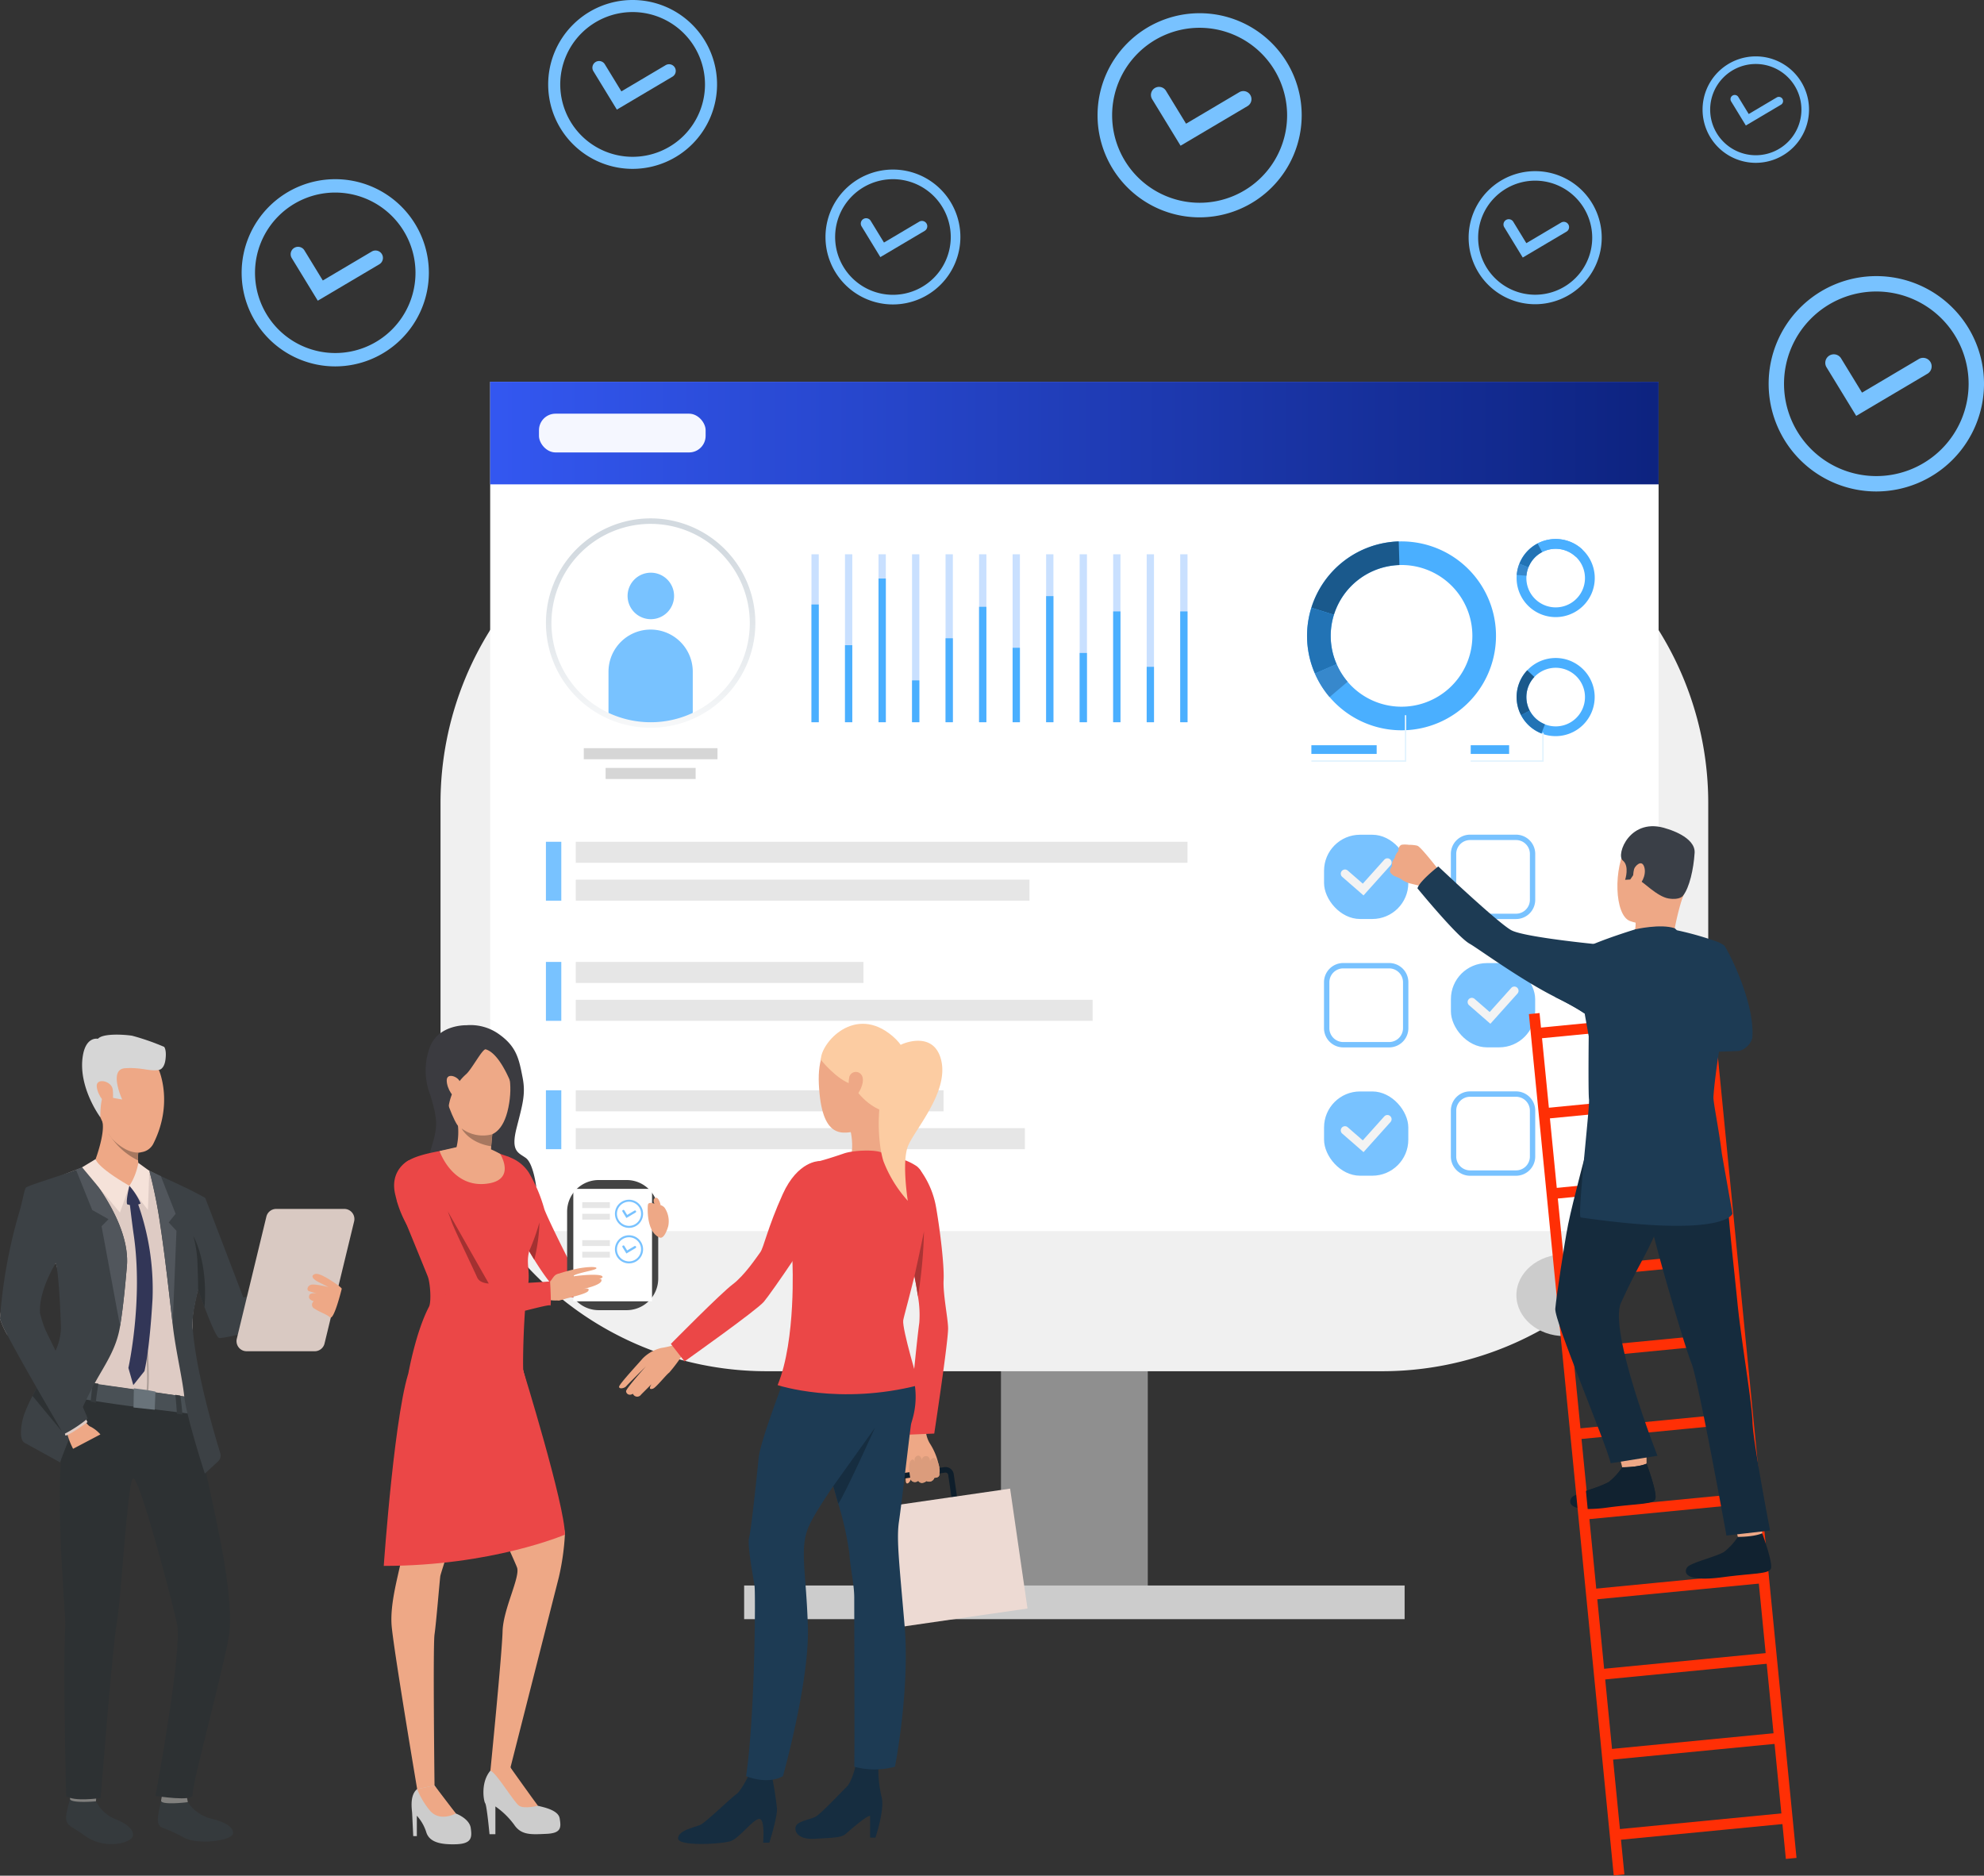 <svg xmlns="http://www.w3.org/2000/svg" xmlns:xlink="http://www.w3.org/1999/xlink" width="371.535" height="351.26" viewBox="0 0 371.535 351.26">
  <rect x="0" y="0" width="371.535" height="351.26" fill="#333333" stroke="none"/>
  <defs>
    <linearGradient id="linear-gradient" y1="0.5" x2="1" y2="0.5" gradientUnits="objectBoundingBox">
      <stop offset="0" stop-color="#0d2380"/>
      <stop offset="1" stop-color="#3357f0"/>
    </linearGradient>
    <linearGradient id="linear-gradient-2" x1="0.5" y1="0.155" x2="0.5" y2="1.195" gradientUnits="objectBoundingBox">
      <stop offset="0" stop-color="#d3dae0"/>
      <stop offset="1" stop-color="#fff"/>
    </linearGradient>
  </defs>
  <g id="Group_99071" data-name="Group 99071" transform="translate(-1037.079 -849.988)">
    <g id="Group_99070" data-name="Group 99070" transform="translate(1037.079 849.988)">
      <g id="Group_98727" data-name="Group 98727" transform="translate(331.206 51.709)">
        <g id="Group_98725" data-name="Group 98725" transform="translate(10.558 14.567)">
          <g id="Group_98724" data-name="Group 98724">
            <g id="Group_98723" data-name="Group 98723">
              <g id="Group_98722" data-name="Group 98722">
                <g id="Group_98721" data-name="Group 98721">
                  <path id="Path_153932" data-name="Path 153932" d="M1334.812,918.2l-5.607-9.179a1.6,1.6,0,0,1,2.726-1.665l3.966,6.491,10.54-6.238a1.6,1.6,0,1,1,1.627,2.748Z" transform="translate(-1328.97 -906.593)" fill="#78c2ff"/>
                </g>
              </g>
            </g>
          </g>
        </g>
        <g id="Group_98726" data-name="Group 98726">
          <path id="Path_153933" data-name="Path 153933" d="M1340.117,934.48a20.165,20.165,0,1,1,20.165-20.165A20.188,20.188,0,0,1,1340.117,934.48Zm0-37.449a17.284,17.284,0,1,0,17.283,17.284A17.3,17.3,0,0,0,1340.117,897.031Z" transform="translate(-1319.952 -894.151)" fill="#78c2ff"/>
        </g>
      </g>
      <g id="Group_98734" data-name="Group 98734" transform="translate(275.023 32.051)">
        <g id="Group_98732" data-name="Group 98732" transform="translate(6.526 9.002)">
          <g id="Group_98731" data-name="Group 98731">
            <g id="Group_98730" data-name="Group 98730">
              <g id="Group_98729" data-name="Group 98729">
                <g id="Group_98728" data-name="Group 98728">
                  <path id="Path_153934" data-name="Path 153934" d="M1281.151,892.226l-3.464-5.674a.987.987,0,0,1,1.685-1.029l2.449,4.013,6.515-3.856a.987.987,0,1,1,1.006,1.7Z" transform="translate(-1277.541 -885.051)" fill="#78c2ff"/>
                </g>
              </g>
            </g>
          </g>
        </g>
        <g id="Group_98733" data-name="Group 98733">
          <path id="Path_153935" data-name="Path 153935" d="M1284.43,902.285a12.461,12.461,0,1,1,12.462-12.461A12.476,12.476,0,0,1,1284.43,902.285Zm0-23.142a10.681,10.681,0,1,0,10.682,10.681A10.693,10.693,0,0,0,1284.43,879.143Z" transform="translate(-1271.968 -877.362)" fill="#78c2ff"/>
        </g>
      </g>
      <g id="Group_98741" data-name="Group 98741" transform="translate(205.533 2.474)">
        <g id="Group_98739" data-name="Group 98739" transform="translate(10.009 13.809)">
          <g id="Group_98738" data-name="Group 98738">
            <g id="Group_98737" data-name="Group 98737">
              <g id="Group_98736" data-name="Group 98736">
                <g id="Group_98735" data-name="Group 98735">
                  <path id="Path_153936" data-name="Path 153936" d="M1226.705,874.9l-5.315-8.7a1.514,1.514,0,1,1,2.584-1.578l3.759,6.154,9.993-5.914a1.514,1.514,0,0,1,1.542,2.605Z" transform="translate(-1221.167 -863.895)" fill="#78c2ff"/>
                </g>
              </g>
            </g>
          </g>
        </g>
        <g id="Group_98740" data-name="Group 98740">
          <path id="Path_153937" data-name="Path 153937" d="M1231.734,890.331a19.115,19.115,0,1,1,19.115-19.115A19.137,19.137,0,0,1,1231.734,890.331Zm0-35.5a16.384,16.384,0,1,0,16.384,16.384A16.4,16.4,0,0,0,1231.734,854.831Z" transform="translate(-1212.619 -852.101)" fill="#78c2ff"/>
        </g>
      </g>
      <g id="Group_98748" data-name="Group 98748" transform="translate(154.586 31.752)">
        <g id="Group_98746" data-name="Group 98746" transform="translate(6.615 9.125)">
          <g id="Group_98745" data-name="Group 98745">
            <g id="Group_98744" data-name="Group 98744">
              <g id="Group_98743" data-name="Group 98743">
                <g id="Group_98742" data-name="Group 98742">
                  <path id="Path_153938" data-name="Path 153938" d="M1178.414,892.172l-3.511-5.751a1,1,0,1,1,1.707-1.042l2.483,4.066,6.6-3.908a1,1,0,0,1,1.02,1.722Z" transform="translate(-1174.756 -884.9)" fill="#78c2ff"/>
                </g>
              </g>
            </g>
          </g>
        </g>
        <g id="Group_98747" data-name="Group 98747">
          <path id="Path_153939" data-name="Path 153939" d="M1181.737,902.369a12.631,12.631,0,1,1,12.631-12.631A12.647,12.647,0,0,1,1181.737,902.369Zm0-23.458a10.826,10.826,0,1,0,10.827,10.827A10.839,10.839,0,0,0,1181.737,878.91Z" transform="translate(-1169.106 -877.106)" fill="#78c2ff"/>
        </g>
      </g>
      <g id="Group_98755" data-name="Group 98755" transform="translate(102.657)">
        <g id="Group_98753" data-name="Group 98753" transform="translate(8.279 11.423)">
          <g id="Group_98752" data-name="Group 98752">
            <g id="Group_98751" data-name="Group 98751">
              <g id="Group_98750" data-name="Group 98750">
                <g id="Group_98749" data-name="Group 98749">
                  <path id="Path_153940" data-name="Path 153940" d="M1136.406,868.847l-4.4-7.2a1.252,1.252,0,0,1,2.137-1.305l3.11,5.09,8.265-4.892a1.253,1.253,0,1,1,1.276,2.156Z" transform="translate(-1131.826 -859.744)" fill="#78c2ff"/>
                </g>
              </g>
            </g>
          </g>
        </g>
        <g id="Group_98754" data-name="Group 98754">
          <path id="Path_153941" data-name="Path 153941" d="M1140.566,881.612a15.812,15.812,0,1,1,15.811-15.812A15.83,15.83,0,0,1,1140.566,881.612Zm0-29.365a13.553,13.553,0,1,0,13.553,13.553A13.568,13.568,0,0,0,1140.566,852.247Z" transform="translate(-1124.755 -849.988)" fill="#78c2ff"/>
        </g>
      </g>
      <g id="Group_98762" data-name="Group 98762" transform="translate(45.252 33.556)">
        <g id="Group_98760" data-name="Group 98760" transform="translate(9.179 12.664)">
          <g id="Group_98759" data-name="Group 98759">
            <g id="Group_98758" data-name="Group 98758">
              <g id="Group_98757" data-name="Group 98757">
                <g id="Group_98756" data-name="Group 98756">
                  <path id="Path_153942" data-name="Path 153942" d="M1088.644,899.556l-4.874-7.981a1.388,1.388,0,0,1,2.37-1.447l3.447,5.644,9.164-5.423a1.388,1.388,0,0,1,1.414,2.39Z" transform="translate(-1083.566 -889.463)" fill="#78c2ff"/>
                </g>
              </g>
            </g>
          </g>
        </g>
        <g id="Group_98761" data-name="Group 98761">
          <path id="Path_153943" data-name="Path 153943" d="M1093.257,913.707a17.53,17.53,0,1,1,17.529-17.53A17.55,17.55,0,0,1,1093.257,913.707Zm0-32.556a15.026,15.026,0,1,0,15.025,15.026A15.042,15.042,0,0,0,1093.257,881.151Z" transform="translate(-1075.727 -878.647)" fill="#78c2ff"/>
        </g>
      </g>
      <g id="Group_98769" data-name="Group 98769" transform="translate(318.831 10.559)">
        <g id="Group_98767" data-name="Group 98767" transform="translate(5.22 7.201)">
          <g id="Group_98766" data-name="Group 98766">
            <g id="Group_98765" data-name="Group 98765">
              <g id="Group_98764" data-name="Group 98764">
                <g id="Group_98763" data-name="Group 98763">
                  <path id="Path_153944" data-name="Path 153944" d="M1316.728,870.9l-2.771-4.538a.79.79,0,0,1,1.348-.823l1.96,3.209,5.21-3.084a.789.789,0,1,1,.8,1.358Z" transform="translate(-1313.841 -865.156)" fill="#78c2ff"/>
                </g>
              </g>
            </g>
          </g>
        </g>
        <g id="Group_98768" data-name="Group 98768">
          <path id="Path_153945" data-name="Path 153945" d="M1319.352,878.941a9.968,9.968,0,1,1,9.968-9.968A9.979,9.979,0,0,1,1319.352,878.941Zm0-18.511a8.544,8.544,0,1,0,8.544,8.544A8.554,8.554,0,0,0,1319.352,860.43Z" transform="translate(-1309.383 -859.006)" fill="#78c2ff"/>
        </g>
      </g>
      <g id="Group_98770" data-name="Group 98770" transform="translate(187.448 216.567)">
        <rect id="Rectangle_35138" data-name="Rectangle 35138" width="27.493" height="83.504" transform="translate(27.493 83.504) rotate(180)" fill="#8f8f8f"/>
      </g>
      <g id="Group_98771" data-name="Group 98771" transform="translate(82.495 89.319)">
        <path id="Rectangle_35139" data-name="Rectangle 35139" d="M61.062,0H176.337A61.062,61.062,0,0,1,237.4,61.062v45.349a61.062,61.062,0,0,1-61.062,61.062H61.061A61.061,61.061,0,0,1,0,106.411V61.062A61.062,61.062,0,0,1,61.062,0Z" transform="translate(237.399 167.473) rotate(180)" fill="#f0f0f0"/>
      </g>
      <g id="Group_98772" data-name="Group 98772" transform="translate(91.793 71.494)">
        <rect id="Rectangle_35140" data-name="Rectangle 35140" width="218.804" height="159.053" transform="translate(218.804 159.053) rotate(180)" fill="#fff"/>
      </g>
      <g id="Group_98773" data-name="Group 98773" transform="translate(91.793 71.495)">
        <rect id="Rectangle_35141" data-name="Rectangle 35141" width="218.804" height="19.211" transform="translate(218.804 19.211) rotate(180)" fill="url(#linear-gradient)"/>
      </g>
      <g id="Group_98774" data-name="Group 98774" transform="translate(283.969 234.899)">
        <ellipse id="Ellipse_4707" data-name="Ellipse 4707" cx="9.004" cy="7.658" rx="9.004" ry="7.658" fill="#ccc"/>
      </g>
      <rect id="Rectangle_35142" data-name="Rectangle 35142" width="123.685" height="6.303" transform="translate(139.352 296.92)" fill="#ccc"/>
      <rect id="Rectangle_35143" data-name="Rectangle 35143" width="31.208" height="7.259" rx="3.1" transform="translate(100.931 77.47)" fill="#f5f7ff"/>
      <rect id="Rectangle_35144" data-name="Rectangle 35144" width="114.557" height="3.938" transform="translate(107.823 157.641)" fill="#e6e6e6"/>
      <rect id="Rectangle_35145" data-name="Rectangle 35145" width="84.966" height="3.938" transform="translate(107.823 164.733)" fill="#e6e6e6"/>
      <rect id="Rectangle_35146" data-name="Rectangle 35146" width="53.875" height="3.938" transform="translate(107.823 180.143)" fill="#e6e6e6"/>
      <rect id="Rectangle_35147" data-name="Rectangle 35147" width="96.791" height="3.938" transform="translate(107.823 187.235)" fill="#e6e6e6"/>
      <rect id="Rectangle_35148" data-name="Rectangle 35148" width="68.873" height="3.938" transform="translate(107.823 204.181)" fill="#e6e6e6"/>
      <rect id="Rectangle_35149" data-name="Rectangle 35149" width="84.101" height="3.938" transform="translate(107.823 211.273)" fill="#e6e6e6"/>
      <rect id="Rectangle_35150" data-name="Rectangle 35150" width="2.879" height="11.03" transform="translate(102.233 157.641)" fill="#78c2ff"/>
      <rect id="Rectangle_35151" data-name="Rectangle 35151" width="2.879" height="11.03" transform="translate(102.233 180.143)" fill="#78c2ff"/>
      <rect id="Rectangle_35152" data-name="Rectangle 35152" width="2.879" height="11.03" transform="translate(102.233 204.181)" fill="#78c2ff"/>
      <g id="Group_98779" data-name="Group 98779" transform="translate(247.95 204.399)">
        <g id="Group_98775" data-name="Group 98775">
          <rect id="Rectangle_35153" data-name="Rectangle 35153" width="15.778" height="15.778" rx="6.738" fill="#78c2ff"/>
        </g>
        <g id="Group_98778" data-name="Group 98778" transform="translate(3.132 4.414)">
          <g id="Group_98777" data-name="Group 98777">
            <g id="Group_98776" data-name="Group 98776">
              <path id="Path_153946" data-name="Path 153946" d="M1255.778,1035.279l-3.989-3.477a.785.785,0,1,1,1.033-1.184l2.821,2.459,4.022-4.487a.786.786,0,0,1,1.171,1.049Z" transform="translate(-1251.52 -1028.329)" fill="#f3f3f3"/>
            </g>
          </g>
        </g>
      </g>
      <g id="Group_98782" data-name="Group 98782" transform="translate(247.942 180.354)">
        <g id="Group_98781" data-name="Group 98781">
          <g id="Group_98780" data-name="Group 98780">
            <path id="Path_153947" data-name="Path 153947" d="M1261.037,1019.817h-8.6a3.6,3.6,0,0,1-3.6-3.6v-8.6a3.6,3.6,0,0,1,3.6-3.6h8.6a3.6,3.6,0,0,1,3.6,3.6v8.6A3.6,3.6,0,0,1,1261.037,1019.817Zm-8.6-14.793a2.6,2.6,0,0,0-2.595,2.595v8.6a2.6,2.6,0,0,0,2.595,2.594h8.6a2.6,2.6,0,0,0,2.595-2.594v-8.6a2.6,2.6,0,0,0-2.595-2.595Z" transform="translate(-1248.839 -1004.023)" fill="#78c2ff"/>
          </g>
        </g>
      </g>
      <g id="Group_98785" data-name="Group 98785" transform="translate(271.699 156.316)">
        <g id="Group_98784" data-name="Group 98784">
          <g id="Group_98783" data-name="Group 98783">
            <path id="Path_153948" data-name="Path 153948" d="M1281.326,999.287h-8.6a3.6,3.6,0,0,1-3.6-3.6v-8.6a3.6,3.6,0,0,1,3.6-3.6h8.6a3.6,3.6,0,0,1,3.6,3.6v8.6A3.6,3.6,0,0,1,1281.326,999.287Zm-8.6-14.793a2.6,2.6,0,0,0-2.595,2.595v8.6a2.6,2.6,0,0,0,2.595,2.6h8.6a2.6,2.6,0,0,0,2.6-2.6v-8.6a2.6,2.6,0,0,0-2.6-2.595Z" transform="translate(-1269.129 -983.493)" fill="#78c2ff"/>
          </g>
        </g>
      </g>
      <g id="Group_98788" data-name="Group 98788" transform="translate(271.699 204.392)">
        <g id="Group_98787" data-name="Group 98787">
          <g id="Group_98786" data-name="Group 98786">
            <path id="Path_153949" data-name="Path 153949" d="M1281.326,1040.347h-8.6a3.6,3.6,0,0,1-3.6-3.6v-8.6a3.6,3.6,0,0,1,3.6-3.6h8.6a3.6,3.6,0,0,1,3.6,3.6v8.6A3.6,3.6,0,0,1,1281.326,1040.347Zm-8.6-14.793a2.6,2.6,0,0,0-2.595,2.595v8.6a2.6,2.6,0,0,0,2.595,2.594h8.6a2.6,2.6,0,0,0,2.6-2.594v-8.6a2.6,2.6,0,0,0-2.6-2.595Z" transform="translate(-1269.129 -1024.553)" fill="#78c2ff"/>
          </g>
        </g>
      </g>
      <g id="Group_98793" data-name="Group 98793" transform="translate(271.706 180.361)">
        <g id="Group_98789" data-name="Group 98789">
          <rect id="Rectangle_35154" data-name="Rectangle 35154" width="15.778" height="15.778" rx="6.738" fill="#78c2ff"/>
        </g>
        <g id="Group_98792" data-name="Group 98792" transform="translate(3.131 4.414)">
          <g id="Group_98791" data-name="Group 98791">
            <g id="Group_98790" data-name="Group 98790">
              <path id="Path_153950" data-name="Path 153950" d="M1276.068,1014.749l-3.988-3.477a.785.785,0,1,1,1.033-1.184l2.821,2.459,4.022-4.487a.786.786,0,1,1,1.17,1.049Z" transform="translate(-1271.809 -1007.799)" fill="#f3f3f3"/>
            </g>
          </g>
        </g>
      </g>
      <g id="Group_98798" data-name="Group 98798" transform="translate(247.95 156.324)">
        <g id="Group_98794" data-name="Group 98794">
          <rect id="Rectangle_35155" data-name="Rectangle 35155" width="15.778" height="15.778" rx="6.738" fill="#78c2ff"/>
        </g>
        <g id="Group_98797" data-name="Group 98797" transform="translate(3.132 4.414)">
          <g id="Group_98796" data-name="Group 98796">
            <g id="Group_98795" data-name="Group 98795">
              <path id="Path_153951" data-name="Path 153951" d="M1255.778,994.219l-3.989-3.477a.785.785,0,1,1,1.033-1.184l2.821,2.459,4.022-4.487a.786.786,0,0,1,1.171,1.049Z" transform="translate(-1251.52 -987.269)" fill="#f3f3f3"/>
            </g>
          </g>
        </g>
      </g>
      <g id="Group_98944" data-name="Group 98944" transform="translate(260.298 154.728)">
        <g id="Group_98803" data-name="Group 98803" transform="translate(42.773 116.268)">
          <g id="Group_98802" data-name="Group 98802">
            <g id="Group_98801" data-name="Group 98801">
              <g id="Group_98800" data-name="Group 98800">
                <g id="Group_98799" data-name="Group 98799">
                  <path id="Path_153952" data-name="Path 153952" d="M1295.923,1082.376s.71,2.787.806,3.206,4.467-.735,4.467-.735l0-3.408S1296.435,1081.916,1295.923,1082.376Z" transform="translate(-1295.923 -1081.438)" fill="#eea886"/>
                </g>
              </g>
            </g>
          </g>
        </g>
        <g id="Group_98808" data-name="Group 98808" transform="translate(33.748 119.372)">
          <g id="Group_98807" data-name="Group 98807">
            <g id="Group_98806" data-name="Group 98806">
              <g id="Group_98805" data-name="Group 98805">
                <g id="Group_98804" data-name="Group 98804">
                  <path id="Path_153953" data-name="Path 153953" d="M1297.959,1084.774a12.1,12.1,0,0,1-2.5,2.748c-1.281.891-6.225,2.043-6.948,2.9-.521.618-1.246,2.959,6.688,1.891,5.637-.76,8.418-.568,8.924-1.55s-1.608-6.673-1.608-6.673S1301.307,1084.745,1297.959,1084.774Z" transform="translate(-1288.214 -1084.089)" fill="#112230"/>
                </g>
              </g>
            </g>
          </g>
        </g>
        <g id="Group_98876" data-name="Group 98876" transform="translate(26.012 31.856)">
          <g id="Group_98813" data-name="Group 98813" transform="translate(0 3.133)">
            <g id="Group_98812" data-name="Group 98812">
              <g id="Group_98811" data-name="Group 98811">
                <g id="Group_98810" data-name="Group 98810">
                  <g id="Group_98809" data-name="Group 98809">
                    <rect id="Rectangle_35156" data-name="Rectangle 35156" width="2.005" height="162.122" transform="matrix(0.995, -0.098, 0.098, 0.995, 0, 0.196)" fill="#ff2f05"/>
                  </g>
                </g>
              </g>
            </g>
          </g>
          <g id="Group_98818" data-name="Group 98818" transform="translate(32.284)">
            <g id="Group_98817" data-name="Group 98817">
              <g id="Group_98816" data-name="Group 98816">
                <g id="Group_98815" data-name="Group 98815">
                  <g id="Group_98814" data-name="Group 98814">
                    <rect id="Rectangle_35157" data-name="Rectangle 35157" width="2.005" height="162.122" transform="translate(0 0.196) rotate(-5.605)" fill="#ff2f05"/>
                  </g>
                </g>
              </g>
            </g>
          </g>
          <g id="Group_98864" data-name="Group 98864" transform="translate(1.266 2.813)">
            <g id="Group_98823" data-name="Group 98823">
              <g id="Group_98822" data-name="Group 98822">
                <g id="Group_98821" data-name="Group 98821">
                  <g id="Group_98820" data-name="Group 98820">
                    <g id="Group_98819" data-name="Group 98819">
                      <rect id="Rectangle_35158" data-name="Rectangle 35158" width="32.435" height="2.005" transform="translate(0 3.136) rotate(-5.549)" fill="#ff2f05"/>
                    </g>
                  </g>
                </g>
              </g>
            </g>
            <g id="Group_98828" data-name="Group 98828" transform="translate(1.457 15.013)">
              <g id="Group_98827" data-name="Group 98827">
                <g id="Group_98826" data-name="Group 98826">
                  <g id="Group_98825" data-name="Group 98825">
                    <g id="Group_98824" data-name="Group 98824">
                      <rect id="Rectangle_35159" data-name="Rectangle 35159" width="32.435" height="2.005" transform="translate(0 3.133) rotate(-5.543)" fill="#ff2f05"/>
                    </g>
                  </g>
                </g>
              </g>
            </g>
            <g id="Group_98833" data-name="Group 98833" transform="translate(2.914 30.025)">
              <g id="Group_98832" data-name="Group 98832">
                <g id="Group_98831" data-name="Group 98831">
                  <g id="Group_98830" data-name="Group 98830">
                    <g id="Group_98829" data-name="Group 98829">
                      <rect id="Rectangle_35160" data-name="Rectangle 35160" width="32.435" height="2.005" transform="translate(0 3.133) rotate(-5.543)" fill="#ff2f05"/>
                    </g>
                  </g>
                </g>
              </g>
            </g>
            <g id="Group_98838" data-name="Group 98838" transform="translate(4.371 45.039)">
              <g id="Group_98837" data-name="Group 98837">
                <g id="Group_98836" data-name="Group 98836">
                  <g id="Group_98835" data-name="Group 98835">
                    <g id="Group_98834" data-name="Group 98834">
                      <rect id="Rectangle_35161" data-name="Rectangle 35161" width="32.435" height="2.005" transform="translate(0 3.13) rotate(-5.537)" fill="#ff2f05"/>
                    </g>
                  </g>
                </g>
              </g>
            </g>
            <g id="Group_98843" data-name="Group 98843" transform="translate(5.827 60.05)">
              <g id="Group_98842" data-name="Group 98842">
                <g id="Group_98841" data-name="Group 98841">
                  <g id="Group_98840" data-name="Group 98840">
                    <g id="Group_98839" data-name="Group 98839">
                      <rect id="Rectangle_35162" data-name="Rectangle 35162" width="32.435" height="2.005" transform="translate(0 3.13) rotate(-5.538)" fill="#ff2f05"/>
                    </g>
                  </g>
                </g>
              </g>
            </g>
            <g id="Group_98848" data-name="Group 98848" transform="translate(7.284 75.061)">
              <g id="Group_98847" data-name="Group 98847">
                <g id="Group_98846" data-name="Group 98846">
                  <g id="Group_98845" data-name="Group 98845">
                    <g id="Group_98844" data-name="Group 98844">
                      <rect id="Rectangle_35163" data-name="Rectangle 35163" width="32.435" height="2.005" transform="translate(0 3.133) rotate(-5.543)" fill="#ff2f05"/>
                    </g>
                  </g>
                </g>
              </g>
            </g>
            <g id="Group_98853" data-name="Group 98853" transform="translate(8.741 90.073)">
              <g id="Group_98852" data-name="Group 98852">
                <g id="Group_98851" data-name="Group 98851">
                  <g id="Group_98850" data-name="Group 98850">
                    <g id="Group_98849" data-name="Group 98849">
                      <rect id="Rectangle_35164" data-name="Rectangle 35164" width="32.435" height="2.005" transform="translate(0 3.133) rotate(-5.543)" fill="#ff2f05"/>
                    </g>
                  </g>
                </g>
              </g>
            </g>
            <g id="Group_98858" data-name="Group 98858" transform="translate(10.198 105.084)">
              <g id="Group_98857" data-name="Group 98857">
                <g id="Group_98856" data-name="Group 98856">
                  <g id="Group_98855" data-name="Group 98855">
                    <g id="Group_98854" data-name="Group 98854">
                      <rect id="Rectangle_35165" data-name="Rectangle 35165" width="32.435" height="2.005" transform="translate(0 3.133) rotate(-5.543)" fill="#ff2f05"/>
                    </g>
                  </g>
                </g>
              </g>
            </g>
            <g id="Group_98863" data-name="Group 98863" transform="translate(11.655 120.096)">
              <g id="Group_98862" data-name="Group 98862">
                <g id="Group_98861" data-name="Group 98861">
                  <g id="Group_98860" data-name="Group 98860">
                    <g id="Group_98859" data-name="Group 98859">
                      <rect id="Rectangle_35166" data-name="Rectangle 35166" width="32.435" height="2.005" transform="translate(0 3.133) rotate(-5.543)" fill="#ff2f05"/>
                    </g>
                  </g>
                </g>
              </g>
            </g>
          </g>
          <g id="Group_98875" data-name="Group 98875" transform="translate(14.378 137.921)">
            <g id="Group_98869" data-name="Group 98869">
              <g id="Group_98868" data-name="Group 98868">
                <g id="Group_98867" data-name="Group 98867">
                  <g id="Group_98866" data-name="Group 98866">
                    <g id="Group_98865" data-name="Group 98865">
                      <rect id="Rectangle_35167" data-name="Rectangle 35167" width="32.435" height="2.005" transform="translate(0 3.133) rotate(-5.543)" fill="#ff2f05"/>
                    </g>
                  </g>
                </g>
              </g>
            </g>
            <g id="Group_98874" data-name="Group 98874" transform="translate(1.457 15.014)">
              <g id="Group_98873" data-name="Group 98873">
                <g id="Group_98872" data-name="Group 98872">
                  <g id="Group_98871" data-name="Group 98871">
                    <g id="Group_98870" data-name="Group 98870">
                      <rect id="Rectangle_35168" data-name="Rectangle 35168" width="32.435" height="2.005" transform="translate(0 3.13) rotate(-5.537)" fill="#ff2f05"/>
                    </g>
                  </g>
                </g>
              </g>
            </g>
          </g>
        </g>
        <g id="Group_98881" data-name="Group 98881" transform="translate(30.951 56.305)">
          <g id="Group_98880" data-name="Group 98880">
            <g id="Group_98879" data-name="Group 98879">
              <g id="Group_98878" data-name="Group 98878">
                <g id="Group_98877" data-name="Group 98877">
                  <path id="Path_153954" data-name="Path 153954" d="M1292.256,1032.444s-3.18,11.808-4.018,16.029c-.731,3.678-2.2,13.473-2.408,15.8s9.387,24.871,10.385,28.944l8.743-1.4s-9.224-23.462-6.818-28.676c3.578-7.754,4.045-7.519,6.864-13.908s9.273-6.539,11.006-18.391C1316.01,1030.841,1294.6,1028.684,1292.256,1032.444Z" transform="translate(-1285.826 -1030.225)" fill="#152b3d"/>
                </g>
              </g>
            </g>
          </g>
        </g>
        <g id="Group_98886" data-name="Group 98886" transform="translate(42.589 0.618)">
          <g id="Group_98885" data-name="Group 98885">
            <g id="Group_98884" data-name="Group 98884">
              <g id="Group_98883" data-name="Group 98883">
                <g id="Group_98882" data-name="Group 98882">
                  <path id="Path_153955" data-name="Path 153955" d="M1306.1,983.2s-5.805-2.168-8.482,2.25-2.419,13.266.507,14.354,7.323.519,8.82-2.246,2.851-6.763,2.787-9.435S1307.629,983.967,1306.1,983.2Z" transform="translate(-1295.766 -982.665)" fill="#eea886"/>
                </g>
              </g>
            </g>
          </g>
        </g>
        <g id="Group_98891" data-name="Group 98891" transform="translate(45.761 12.133)">
          <g id="Group_98890" data-name="Group 98890">
            <g id="Group_98889" data-name="Group 98889">
              <g id="Group_98888" data-name="Group 98888">
                <g id="Group_98887" data-name="Group 98887">
                  <path id="Path_153956" data-name="Path 153956" d="M1298.643,997.849a4.878,4.878,0,0,1-.153,2.271c-.388.749,7.3.769,7.3.769a50.647,50.647,0,0,1,1.808-7.523C1308.782,989.922,1298.643,997.849,1298.643,997.849Z" transform="translate(-1298.475 -992.499)" fill="#eea886"/>
                </g>
              </g>
            </g>
          </g>
        </g>
        <g id="Group_98896" data-name="Group 98896" transform="translate(43.263)">
          <g id="Group_98895" data-name="Group 98895">
            <g id="Group_98894" data-name="Group 98894">
              <g id="Group_98893" data-name="Group 98893">
                <g id="Group_98892" data-name="Group 98892">
                  <path id="Path_153957" data-name="Path 153957" d="M1307.963,995.137s-.53.876-2.7.536-4.81-3.222-5.714-3.538-.913-.848-.913-.848l-.567.828-.961.06s.877-2.578-.445-3.63,1.372-8.345,8.32-5.916c0,0,5.336,1.471,5.141,4.505S1309.157,993.627,1307.963,995.137Z" transform="translate(-1296.341 -982.137)" fill="#3a3f47"/>
                </g>
              </g>
            </g>
          </g>
        </g>
        <g id="Group_98901" data-name="Group 98901" transform="translate(45.534 6.94)">
          <g id="Group_98900" data-name="Group 98900">
            <g id="Group_98899" data-name="Group 98899">
              <g id="Group_98898" data-name="Group 98898">
                <g id="Group_98897" data-name="Group 98897">
                  <path id="Path_153958" data-name="Path 153958" d="M1298.451,989.17c.122-.508,1.416-1.964,1.912-.406s-.749,3.653-1.444,3.474S1298.143,990.462,1298.451,989.17Z" transform="translate(-1298.281 -988.064)" fill="#eea886"/>
                </g>
              </g>
            </g>
          </g>
        </g>
        <g id="Group_98905" data-name="Group 98905" transform="translate(57.424 22.301)">
          <g id="Group_98904" data-name="Group 98904">
            <g id="Group_98903" data-name="Group 98903">
              <g id="Group_98902" data-name="Group 98902">
                <path id="Path_153959" data-name="Path 153959" d="M1318.858,1018.561a3.423,3.423,0,0,1-1.526,1.993,2.5,2.5,0,0,1-1.324.436l-.344.012h0l-6.032.206s-4.484-14.5,3.927-20.023C1313.818,1001.209,1319.442,1011.574,1318.858,1018.561Z" transform="translate(-1308.436 -1001.183)" fill="#1d3b54"/>
              </g>
            </g>
          </g>
        </g>
        <g id="Group_98910" data-name="Group 98910" transform="translate(36.693 119.372)">
          <g id="Group_98909" data-name="Group 98909">
            <g id="Group_98908" data-name="Group 98908">
              <g id="Group_98907" data-name="Group 98907">
                <g id="Group_98906" data-name="Group 98906">
                  <path id="Path_153960" data-name="Path 153960" d="M1303.69,1090.762c-.508.982-3.289.792-8.925,1.55a25.972,25.972,0,0,1-3.707.274l-.328-3.391a25.5,25.5,0,0,0,4.295-1.673,12.1,12.1,0,0,0,2.5-2.748c3.348-.029,4.552-.685,4.552-.685S1304.2,1089.779,1303.69,1090.762Z" transform="translate(-1290.73 -1084.089)" fill="#112230"/>
                </g>
              </g>
            </g>
          </g>
        </g>
        <g id="Group_98914" data-name="Group 98914" transform="translate(45.325 18.757)">
          <g id="Group_98913" data-name="Group 98913">
            <g id="Group_98912" data-name="Group 98912">
              <g id="Group_98911" data-name="Group 98911">
                <path id="Path_153961" data-name="Path 153961" d="M1298.7,998.712s4.733-1.1,7.4-.2l.4.374s.811,1.555-2.241,1.688S1296.412,1000.929,1298.7,998.712Z" transform="translate(-1298.103 -998.157)" fill="#1d3b54"/>
              </g>
            </g>
          </g>
        </g>
        <g id="Group_98919" data-name="Group 98919" transform="translate(64.423 129.302)">
          <g id="Group_98918" data-name="Group 98918">
            <g id="Group_98917" data-name="Group 98917">
              <g id="Group_98916" data-name="Group 98916">
                <g id="Group_98915" data-name="Group 98915">
                  <path id="Path_153962" data-name="Path 153962" d="M1314.413,1093.508s.711,2.787.807,3.207,4.466-.736,4.466-.736l0-3.408S1314.926,1093.049,1314.413,1093.508Z" transform="translate(-1314.413 -1092.57)" fill="#eea886"/>
                </g>
              </g>
            </g>
          </g>
        </g>
        <g id="Group_98924" data-name="Group 98924" transform="translate(48.769 56.921)">
          <g id="Group_98923" data-name="Group 98923">
            <g id="Group_98922" data-name="Group 98922">
              <g id="Group_98921" data-name="Group 98921">
                <g id="Group_98920" data-name="Group 98920">
                  <path id="Path_153963" data-name="Path 153963" d="M1313.41,1030.751a92.087,92.087,0,0,1,2.065,13.154c.437,6.08,1.229,12.751,1.86,19.111.7,7.091,2.709,18.552,2.815,22.345s3.3,20.368,3.3,20.368l-8.167.938s-5.305-29.292-6.558-32.285-7.468-24.341-7.676-26.737S1313.41,1030.751,1313.41,1030.751Z" transform="translate(-1301.044 -1030.751)" fill="#152b3d"/>
                </g>
              </g>
            </g>
          </g>
        </g>
        <g id="Group_98929" data-name="Group 98929" transform="translate(55.398 132.406)">
          <g id="Group_98928" data-name="Group 98928">
            <g id="Group_98927" data-name="Group 98927">
              <g id="Group_98926" data-name="Group 98926">
                <g id="Group_98925" data-name="Group 98925">
                  <path id="Path_153964" data-name="Path 153964" d="M1316.45,1095.907a12.122,12.122,0,0,1-2.5,2.748c-1.281.89-6.225,2.042-6.948,2.9-.521.619-1.246,2.96,6.688,1.891,5.637-.759,8.417-.567,8.924-1.549s-1.608-6.674-1.608-6.674S1319.8,1095.877,1316.45,1095.907Z" transform="translate(-1306.705 -1095.221)" fill="#112230"/>
                </g>
              </g>
            </g>
          </g>
        </g>
        <g id="Group_98933" data-name="Group 98933" transform="translate(30.955 19.313)">
          <g id="Group_98932" data-name="Group 98932">
            <g id="Group_98931" data-name="Group 98931">
              <g id="Group_98930" data-name="Group 98930">
                <path id="Path_153965" data-name="Path 153965" d="M1290.6,1052.592c-.7-.1,1.727-20.832,1.542-22.133-.124-.866-.1-7.6-.054-11.8l-.758-4.25a19.189,19.189,0,0,0-1.664-1.053c-1.054-.608-2.374-1.3-3.842-2.035.171-1,.289-1.8.335-2.256a8.5,8.5,0,0,1,4.3-6.546,7.02,7.02,0,0,1,.98-.488c.54-.229,1.07-.451,1.585-.663,3.424-1.41,7.773-2.732,7.773-2.732h6.988a59.187,59.187,0,0,1,8.489,2.359,5.918,5.918,0,0,1,1.145.629l-.948,19.921,0,.013,0,.026c-.427,2.8-.878,6.108-1.028,8.427-.061.947,1.021,6.029,1.585,10.694l1.977,11.163S1317.858,1056.487,1290.6,1052.592Z" transform="translate(-1285.829 -998.631)" fill="#1d3b54"/>
              </g>
            </g>
          </g>
        </g>
        <g id="Group_98938" data-name="Group 98938" transform="translate(0 3.427)">
          <g id="Group_98937" data-name="Group 98937">
            <g id="Group_98936" data-name="Group 98936">
              <g id="Group_98935" data-name="Group 98935">
                <g id="Group_98934" data-name="Group 98934">
                  <path id="Path_153966" data-name="Path 153966" d="M1259.447,990.3a2.993,2.993,0,0,0,.7.647s.546.2.925.376a2.931,2.931,0,0,1,.287.143,5.484,5.484,0,0,0,1.545.818c.746.214,4.122.984,4.122.984l.784-2,.563-1.618s-3.125-4.048-3.8-4.329a1.79,1.79,0,0,0-.2-.069,6.987,6.987,0,0,0-1.432-.13c-.118-.021-1.309-.156-1.567.094a1.171,1.171,0,0,0-.4,1.063,2.794,2.794,0,0,0-.719,1.359,1.74,1.74,0,0,0-.469,1.461S1259.214,989.81,1259.447,990.3Z" transform="translate(-1259.392 -985.064)" fill="#eea886"/>
                </g>
              </g>
            </g>
          </g>
        </g>
        <g id="Group_98943" data-name="Group 98943" transform="translate(5.143 7.529)">
          <g id="Group_98942" data-name="Group 98942">
            <g id="Group_98941" data-name="Group 98941">
              <g id="Group_98940" data-name="Group 98940">
                <g id="Group_98939" data-name="Group 98939">
                  <path id="Path_153967" data-name="Path 153967" d="M1294.876,1015.964a46.162,46.162,0,0,0-5.281-2.928c-6.5-3.253-14.527-9.149-16.052-10-2.346-1.309-9.759-10.366-9.759-10.366.382-1.365,3.9-4.1,3.9-4.1s11.238,10.644,13.693,11.954c2.112,1.126,12.545,2.265,15.418,2.561.466.048.733.074.733.074C1300.527,1007.249,1296.552,1017.043,1294.876,1015.964Z" transform="translate(-1263.784 -988.567)" fill="#1d3b54"/>
                </g>
              </g>
            </g>
          </g>
        </g>
      </g>
      <rect id="Rectangle_35169" data-name="Rectangle 35169" width="16.857" height="2.077" transform="translate(113.412 143.809)" fill="#d6d6d6"/>
      <rect id="Rectangle_35170" data-name="Rectangle 35170" width="25.037" height="2.077" transform="translate(109.323 140.11)" fill="#d6d6d6"/>
      <path id="Path_153968" data-name="Path 153968" d="M1146.161,945.939a4.353,4.353,0,1,1-4.353-4.352A4.354,4.354,0,0,1,1146.161,945.939Z" transform="translate(-1019.929 -834.337)" fill="#78c2ff"/>
      <path id="Path_153969" data-name="Path 153969" d="M1150.181,958.574v8.278a19.147,19.147,0,0,1-15.78,0v-8.278a7.89,7.89,0,0,1,15.78,0Z" transform="translate(-1020.45 -832.783)" fill="#78c2ff"/>
      <g id="Group_98945" data-name="Group 98945" transform="translate(102.233 97.073)">
        <path id="Path_153970" data-name="Path 153970" d="M1144,972.111a19.435,19.435,0,0,1-8.1-1.748,19.608,19.608,0,1,1,16.208,0A19.426,19.426,0,0,1,1144,972.111Zm0-38.181a18.573,18.573,0,1,0,0,37.146,18.406,18.406,0,0,0,7.675-1.656A18.576,18.576,0,0,0,1144,933.93Z" transform="translate(-1124.393 -932.895)" fill="url(#linear-gradient-2)"/>
      </g>
      <g id="Group_98958" data-name="Group 98958" transform="translate(151.961 103.803)">
        <g id="Group_98946" data-name="Group 98946">
          <rect id="Rectangle_35171" data-name="Rectangle 35171" width="1.366" height="31.45" fill="#c9e0ff"/>
        </g>
        <g id="Group_98947" data-name="Group 98947" transform="translate(6.278)">
          <rect id="Rectangle_35172" data-name="Rectangle 35172" width="1.366" height="31.45" fill="#c9e0ff"/>
        </g>
        <g id="Group_98948" data-name="Group 98948" transform="translate(12.555)">
          <rect id="Rectangle_35173" data-name="Rectangle 35173" width="1.366" height="31.45" fill="#c9e0ff"/>
        </g>
        <g id="Group_98949" data-name="Group 98949" transform="translate(18.833)">
          <rect id="Rectangle_35174" data-name="Rectangle 35174" width="1.366" height="31.45" fill="#c9e0ff"/>
        </g>
        <g id="Group_98950" data-name="Group 98950" transform="translate(25.11)">
          <rect id="Rectangle_35175" data-name="Rectangle 35175" width="1.366" height="31.45" fill="#c9e0ff"/>
        </g>
        <g id="Group_98951" data-name="Group 98951" transform="translate(31.388)">
          <rect id="Rectangle_35176" data-name="Rectangle 35176" width="1.366" height="31.45" fill="#c9e0ff"/>
        </g>
        <g id="Group_98952" data-name="Group 98952" transform="translate(37.666)">
          <rect id="Rectangle_35177" data-name="Rectangle 35177" width="1.366" height="31.45" fill="#c9e0ff"/>
        </g>
        <g id="Group_98953" data-name="Group 98953" transform="translate(43.943)">
          <rect id="Rectangle_35178" data-name="Rectangle 35178" width="1.366" height="31.45" fill="#c9e0ff"/>
        </g>
        <g id="Group_98954" data-name="Group 98954" transform="translate(50.221)">
          <rect id="Rectangle_35179" data-name="Rectangle 35179" width="1.366" height="31.45" fill="#c9e0ff"/>
        </g>
        <g id="Group_98955" data-name="Group 98955" transform="translate(56.498)">
          <rect id="Rectangle_35180" data-name="Rectangle 35180" width="1.366" height="31.45" fill="#c9e0ff"/>
        </g>
        <g id="Group_98956" data-name="Group 98956" transform="translate(62.776)">
          <rect id="Rectangle_35181" data-name="Rectangle 35181" width="1.366" height="31.45" fill="#c9e0ff"/>
        </g>
        <g id="Group_98957" data-name="Group 98957" transform="translate(69.054)">
          <rect id="Rectangle_35182" data-name="Rectangle 35182" width="1.366" height="31.45" fill="#c9e0ff"/>
        </g>
      </g>
      <g id="Group_98971" data-name="Group 98971" transform="translate(151.961 108.342)">
        <g id="Group_98959" data-name="Group 98959" transform="translate(0 4.863)">
          <rect id="Rectangle_35183" data-name="Rectangle 35183" width="1.366" height="22.048" fill="#4aafff"/>
        </g>
        <g id="Group_98960" data-name="Group 98960" transform="translate(6.278 12.483)">
          <rect id="Rectangle_35184" data-name="Rectangle 35184" width="1.366" height="14.428" fill="#4aafff"/>
        </g>
        <g id="Group_98961" data-name="Group 98961" transform="translate(12.555)">
          <rect id="Rectangle_35185" data-name="Rectangle 35185" width="1.366" height="26.911" fill="#4aafff"/>
        </g>
        <g id="Group_98962" data-name="Group 98962" transform="translate(18.833 19.075)">
          <rect id="Rectangle_35186" data-name="Rectangle 35186" width="1.366" height="7.836" fill="#4aafff"/>
        </g>
        <g id="Group_98963" data-name="Group 98963" transform="translate(25.11 11.186)">
          <rect id="Rectangle_35187" data-name="Rectangle 35187" width="1.366" height="15.725" fill="#4aafff"/>
        </g>
        <g id="Group_98964" data-name="Group 98964" transform="translate(31.388 5.296)">
          <rect id="Rectangle_35188" data-name="Rectangle 35188" width="1.366" height="21.615" fill="#4aafff"/>
        </g>
        <g id="Group_98965" data-name="Group 98965" transform="translate(37.666 12.969)">
          <rect id="Rectangle_35189" data-name="Rectangle 35189" width="1.366" height="13.942" fill="#4aafff"/>
        </g>
        <g id="Group_98966" data-name="Group 98966" transform="translate(43.943 3.296)">
          <rect id="Rectangle_35190" data-name="Rectangle 35190" width="1.366" height="23.615" fill="#4aafff"/>
        </g>
        <g id="Group_98967" data-name="Group 98967" transform="translate(50.221 13.942)">
          <rect id="Rectangle_35191" data-name="Rectangle 35191" width="1.366" height="12.969" fill="#4aafff"/>
        </g>
        <g id="Group_98968" data-name="Group 98968" transform="translate(56.498 6.16)">
          <rect id="Rectangle_35192" data-name="Rectangle 35192" width="1.366" height="20.751" fill="#4aafff"/>
        </g>
        <g id="Group_98969" data-name="Group 98969" transform="translate(62.776 16.536)">
          <rect id="Rectangle_35193" data-name="Rectangle 35193" width="1.366" height="10.375" fill="#4aafff"/>
        </g>
        <g id="Group_98970" data-name="Group 98970" transform="translate(69.054 6.16)">
          <rect id="Rectangle_35194" data-name="Rectangle 35194" width="1.366" height="20.751" fill="#4aafff"/>
        </g>
      </g>
      <g id="Group_98980" data-name="Group 98980" transform="translate(244.767 101.384)">
        <g id="Group_98973" data-name="Group 98973">
          <g id="Group_98972" data-name="Group 98972">
            <path id="Path_153971" data-name="Path 153971" d="M1280.478,948.315a17.689,17.689,0,1,0-33.312,11.915c.134.373.28.742.436,1.1a17.69,17.69,0,0,0,32.877-13.016Zm-12.19,18.446a13.247,13.247,0,0,1-16.626-7.2c-.118-.269-.227-.546-.328-.827a13.263,13.263,0,1,1,16.954,8.023Z" transform="translate(-1246.128 -936.577)" fill="#4aafff"/>
          </g>
        </g>
        <g id="Group_98975" data-name="Group 98975" transform="translate(0.807 0.008)">
          <g id="Group_98974" data-name="Group 98974">
            <path id="Path_153972" data-name="Path 153972" d="M1251.044,950.318l-4.227-1.32a17.717,17.717,0,0,1,16.358-12.415l.132,4.426a13.283,13.283,0,0,0-12.264,9.308Z" transform="translate(-1246.817 -936.584)" fill="#1a598c"/>
          </g>
        </g>
        <g id="Group_98977" data-name="Group 98977" transform="translate(0 12.423)">
          <g id="Group_98976" data-name="Group 98976">
            <path id="Path_153973" data-name="Path 153973" d="M1251.662,957.752l-4.061,1.767c-.156-.359-.3-.728-.436-1.1a17.619,17.619,0,0,1-.231-11.23l4.227,1.32a13.207,13.207,0,0,0,.172,8.418C1251.435,957.206,1251.543,957.482,1251.662,957.752Z" transform="translate(-1246.128 -947.187)" fill="#2273b5"/>
          </g>
        </g>
        <g id="Group_98979" data-name="Group 98979" transform="translate(1.474 22.987)">
          <g id="Group_98978" data-name="Group 98978">
            <path id="Path_153974" data-name="Path 153974" d="M1250.128,962.38a17.558,17.558,0,0,1-2.742-4.4l4.061-1.767a13.152,13.152,0,0,0,2.055,3.3Z" transform="translate(-1247.386 -956.21)" fill="#3788cc"/>
          </g>
        </g>
      </g>
      <g id="Group_98987" data-name="Group 98987" transform="translate(284.007 123.223)">
        <g id="Group_98982" data-name="Group 98982">
          <g id="Group_98981" data-name="Group 98981">
            <path id="Path_153975" data-name="Path 153975" d="M1290.09,955.934a7.317,7.317,0,1,0-6.259,13.229c.149.07.3.136.451.2a7.318,7.318,0,0,0,5.808-13.424Zm1.829,8.961a5.477,5.477,0,0,1-6.968,2.759c-.114-.045-.226-.093-.337-.146a5.486,5.486,0,1,1,7.305-2.612Z" transform="translate(-1279.641 -955.229)" fill="#4aafff"/>
          </g>
        </g>
        <g id="Group_98984" data-name="Group 98984" transform="translate(0 2.3)">
          <g id="Group_98983" data-name="Group 98983">
            <path id="Path_153976" data-name="Path 153976" d="M1282.1,964.759l-1.623.851a7.327,7.327,0,0,1,1.155-8.416l1.332,1.256a5.495,5.495,0,0,0-.864,6.309Z" transform="translate(-1279.641 -957.194)" fill="#1a598c"/>
          </g>
        </g>
        <g id="Group_98986" data-name="Group 98986" transform="translate(0.837 9.865)">
          <g id="Group_98985" data-name="Group 98985">
            <path id="Path_153977" data-name="Path 153977" d="M1284.829,966.213l-.67,1.7c-.151-.06-.3-.125-.451-.2a7.285,7.285,0,0,1-3.352-3.216l1.623-.851a5.45,5.45,0,0,0,2.513,2.412C1284.6,966.121,1284.715,966.169,1284.829,966.213Z" transform="translate(-1280.356 -963.655)" fill="#2273b5"/>
          </g>
        </g>
      </g>
      <g id="Group_98996" data-name="Group 98996" transform="translate(284.007 100.94)">
        <g id="Group_98989" data-name="Group 98989">
          <g id="Group_98988" data-name="Group 98988">
            <path id="Path_153978" data-name="Path 153978" d="M1293.574,946.647a7.317,7.317,0,1,0-13.228-6.26c-.07.149-.136.3-.2.451a7.318,7.318,0,0,0,13.424,5.809Zm-8.961,1.829a5.478,5.478,0,0,1-2.759-6.968c.044-.114.094-.226.146-.337a5.486,5.486,0,1,1,2.612,7.305Z" transform="translate(-1279.641 -936.198)" fill="#4aafff"/>
          </g>
        </g>
        <g id="Group_98991" data-name="Group 98991" transform="translate(3.923)">
          <g id="Group_98990" data-name="Group 98990">
            <path id="Path_153979" data-name="Path 153979" d="M1283.841,938.658l-.85-1.623a7.326,7.326,0,0,1,8.415,1.154l-1.255,1.332a5.5,5.5,0,0,0-6.31-.864Z" transform="translate(-1282.991 -936.198)" fill="#4aafff"/>
          </g>
        </g>
        <g id="Group_98993" data-name="Group 98993" transform="translate(0.51 0.837)">
          <g id="Group_98992" data-name="Group 98992">
            <path id="Path_153980" data-name="Path 153980" d="M1281.781,941.386l-1.7-.67c.06-.151.125-.3.2-.451a7.281,7.281,0,0,1,3.218-3.352l.85,1.623a5.454,5.454,0,0,0-2.412,2.513C1281.875,941.16,1281.825,941.272,1281.781,941.386Z" transform="translate(-1280.076 -936.913)" fill="#2273b5"/>
          </g>
        </g>
        <g id="Group_98995" data-name="Group 98995" transform="translate(0.024 4.64)">
          <g id="Group_98994" data-name="Group 98994">
            <path id="Path_153981" data-name="Path 153981" d="M1279.661,942.251a7.316,7.316,0,0,1,.486-2.09l1.7.67a5.486,5.486,0,0,0-.365,1.568Z" transform="translate(-1279.661 -940.161)" fill="#3788cc"/>
          </g>
        </g>
      </g>
      <g id="Group_98997" data-name="Group 98997" transform="translate(275.414 137.227)">
        <path id="Path_153982" data-name="Path 153982" d="M1285.966,972.623H1272.3v-.272h13.393v-5.162h.271Z" transform="translate(-1272.302 -967.189)" fill="#e2f3fe"/>
      </g>
      <g id="Group_98998" data-name="Group 98998" transform="translate(245.575 133.939)">
        <path id="Path_153983" data-name="Path 153983" d="M1264.589,973.1h-17.772v-.272h17.5v-8.449h.272Z" transform="translate(-1246.817 -964.382)" fill="#e2f3fe"/>
      </g>
      <g id="Group_98999" data-name="Group 98999" transform="translate(245.575 139.562)">
        <rect id="Rectangle_35195" data-name="Rectangle 35195" width="12.228" height="1.629" fill="#4aafff"/>
      </g>
      <g id="Group_99000" data-name="Group 99000" transform="translate(275.414 139.562)">
        <rect id="Rectangle_35196" data-name="Rectangle 35196" width="7.193" height="1.629" fill="#4aafff"/>
      </g>
      <g id="Group_99027" data-name="Group 99027" transform="translate(71.863 191.964)">
        <g id="Group_99001" data-name="Group 99001" transform="translate(7.642)">
          <path id="Path_153984" data-name="Path 153984" d="M1112.807,1013.975s-5.165-.174-6.812,4.059a12.5,12.5,0,0,0,.065,9.02c1.227,4.027,1.328,5.489.734,7.92-.527,2.153-1.012,3.266-1.619,5.279s.406,1.79.494,1.938,20.224,2.006,20.224,2.006-.539-4.361-1.955-5.374-2.821-1.218-1.741-5.534,1.762-6.32,1.158-9.45c-.7-3.627-1.142-5.894-4.552-8.272A9.166,9.166,0,0,0,1112.807,1013.975Z" transform="translate(-1104.982 -1013.939)" fill="#3b3b40"/>
        </g>
        <path id="Path_153985" data-name="Path 153985" d="M1107.2,1135.585a47.576,47.576,0,0,0,3.985,5.236s2.543.932,2.8,2.713.212,2.968-2.8,3.054-4.983-.455-5.534-2.279a8.306,8.306,0,0,0-1.758-3.064v3.816h-.678s-.17-3.688-.212-4.367-.487-3.286.944-4.441A3.971,3.971,0,0,1,1107.2,1135.585Z" transform="translate(-1097.694 -993.171)" fill="#ccc"/>
        <path id="Path_153986" data-name="Path 153986" d="M1119.459,1132.832a12.152,12.152,0,0,0,1.42,2.373c.68.889,2.8,4.537,3.73,4.791s3.816.763,4.07,2.373.382,2.756-2.459,2.883-4.706.3-6.063-1.7a14.759,14.759,0,0,0-3.519-3.433v5.2h-1.1s-.509-5.411-.806-5.791-1.06-4.537,1.569-6.7S1119.459,1132.832,1119.459,1132.832Z" transform="translate(-1095.731 -993.788)" fill="#ccc"/>
        <path id="Path_153987" data-name="Path 153987" d="M1105.848,1066.255a30.349,30.349,0,0,0-4.165,10.279c-.973,5.532.18,24.018.137,26.752s-2.585,9.538-2.077,14.688,4.759,30.364,4.759,30.364l3.253-.667s-.317-26.135,0-28.3.956-10.043,1.083-10.932,8.074-24.267,8.074-28.256S1114.5,1059.747,1105.848,1066.255Z" transform="translate(-1098.246 -1005.257)" fill="#eea886"/>
        <path id="Path_153988" data-name="Path 153988" d="M1122.135,1067.762s5.893,22.49,6.592,25.606,1.713,5.686,1.713,7.009a46.318,46.318,0,0,1-1.141,8l-9.055,35.611-3.756.59s2.173-21.883,2.28-26.081,3.346-10.183,2.71-11.964-10.238-22.32-10.238-22.32S1103.969,1061.234,1122.135,1067.762Z" transform="translate(-1096.516 -1004.941)" fill="#eea886"/>
        <path id="Path_153989" data-name="Path 153989" d="M1111.036,1140.806s-2.908,1.626-4.782-.463a14.731,14.731,0,0,1-2.457-4.106l3.253-.667Z" transform="translate(-1097.542 -993.156)" fill="#eea886"/>
        <path id="Path_153990" data-name="Path 153990" d="M1124.419,1139.94s-2.543.636-3.518,0-4.29-6.238-5.388-6.574c0,0,1.064-2.159,3.756-.59C1119.268,1132.776,1123.7,1139.007,1124.419,1139.94Z" transform="translate(-1095.541 -993.731)" fill="#eea886"/>
        <path id="Path_153991" data-name="Path 153991" d="M1132.379,1100.452s-13.63,5.852-33.923,5.852c0,0,2.138-30.749,5.089-37.372s21,.668,21,.668S1132.379,1094.9,1132.379,1100.452Z" transform="translate(-1098.455 -1005.017)" fill="#eb4747"/>
        <g id="Group_99002" data-name="Group 99002" transform="translate(20.549 24.674)">
          <path id="Path_153992" data-name="Path 153992" d="M1144.71,1061.227s-12.43,1.069-15.507-.3c-1.538-.685-3.625-3.527-5.552-6.642-.327-.53-.65-1.068-.965-1.6-2.356-4.015-4.259-7.958-4.259-7.958s-5.687-7.154.365-9.71a7.343,7.343,0,0,1,3.81,2.914,28.073,28.073,0,0,1,2.892,6.768c.288,1.117,5.155,10.948,5.46,11.224s3.364.093,5.722.315c3.846.363,7.9.575,7.9.575Z" transform="translate(-1116.005 -1035.012)" fill="#eb4747"/>
        </g>
        <g id="Group_99003" data-name="Group 99003" transform="translate(2.475 22.734)">
          <path id="Path_153993" data-name="Path 153993" d="M1125.825,1051.527c-1.53,3.539-.088,4.721-.787,8.26s-.949,13.625-.818,15.591-17.433,3.988-21.5.405c0,0,1.355-7.651,3.843-12.408.474-.9.247-4.462-.233-5.687-.148-.374-.737-1.822-1.484-3.651l0,0c-.776-1.9-1.723-4.216-2.523-6.167l-1.684-4.109s-.606-5.7,1.759-7.532c2.055-1.595,7.653-2.164,8.657-2.514a17.214,17.214,0,0,1,5.986-.2,32.948,32.948,0,0,0,4.238,1.7c1.094.218,5.332,5.725,6.076,7.736S1127.354,1047.986,1125.825,1051.527Z" transform="translate(-1100.568 -1033.355)" fill="#eb4747"/>
        </g>
        <g id="Group_99004" data-name="Group 99004" transform="translate(13.233 14.959)">
          <path id="Path_153994" data-name="Path 153994" d="M1116.971,1031.023a75.046,75.046,0,0,0-.5,7.652s-2.63,3.2-6.35-3.9a12.477,12.477,0,0,0-.253-6.836C1108.694,1023.945,1116.971,1031.023,1116.971,1031.023Z" transform="translate(-1109.757 -1026.715)" fill="#eea886"/>
        </g>
        <path id="Path_153995" data-name="Path 153995" d="M1107.379,1034.2s2.249,6.645,8.425,6.155,2.927-5.61,2.927-5.61a13.588,13.588,0,0,0-1.972-.966c-.433-.083-6.129-.324-6.129-.324Z" transform="translate(-1096.93 -1010.603)" fill="#eea886"/>
        <path id="Rectangle_35197" data-name="Rectangle 35197" d="M5.918,0h5.225a5.918,5.918,0,0,1,5.918,5.918V18.455a5.917,5.917,0,0,1-5.917,5.917H5.918A5.918,5.918,0,0,1,0,18.455V5.918A5.918,5.918,0,0,1,5.918,0Z" transform="translate(34.339 29.023)" fill="#434343"/>
        <rect id="Rectangle_35198" data-name="Rectangle 35198" width="14.741" height="21.058" transform="translate(35.499 30.679)" fill="#fff"/>
        <path id="Path_153996" data-name="Path 153996" d="M1124.281,1055.557a1.71,1.71,0,0,0,.924-.265c.634-.478.861-1.653,1.978-1.568s1.636,3.589,1.356,4.253-1.831.994-4.124.537S1124.281,1055.557,1124.281,1055.557Z" transform="translate(-1094.2 -1007.141)" fill="#eea886"/>
        <path id="Path_153997" data-name="Path 153997" d="M1126.36,1053.933a34.752,34.752,0,0,1,3.459-.948c1.626-.351,3.569-.466,3.759-.185.211.314-1.584.585-3.178,1.037-1.467.417-1.117.57-1.117.57s-.1-.049,1.578-.206c1.8-.169,3.656-.164,3.838.2.089.174.027.294-.622.458.39-.018.445.083.459.24.077.811-2.549,1.456-3.592,1.713.8-.192,1.409-.251,1.119.293-.33.622-4.078,1.374-5.4,1.767C1125.221,1059.3,1126.36,1053.933,1126.36,1053.933Z" transform="translate(-1093.76 -1007.325)" fill="#eea886"/>
        <g id="Group_99005" data-name="Group 99005" transform="translate(49.425 33.565)">
          <path id="Path_153998" data-name="Path 153998" d="M1140.7,1042.742s2.425-.564,3.2.6a4.547,4.547,0,0,1,.615,3.367c-.194.7-.823,2.484-1.644,2.117C1140.241,1047.65,1140.7,1042.742,1140.7,1042.742Z" transform="translate(-1140.667 -1042.606)" fill="#eea886"/>
        </g>
        <g id="Group_99006" data-name="Group 99006" transform="translate(50.55 32.336)">
          <path id="Path_153999" data-name="Path 153999" d="M1142.932,1042.947s-.338-1.639-1-1.359-.063,1.362-.063,1.362Z" transform="translate(-1141.628 -1041.556)" fill="#eea886"/>
        </g>
        <g id="Group_99007" data-name="Group 99007" transform="translate(49.455 33.293)">
          <path id="Path_154000" data-name="Path 154000" d="M1140.693,1042.782s.039-.937,1.735.027S1140.693,1042.782,1140.693,1042.782Z" transform="translate(-1140.693 -1042.373)" fill="#eea886"/>
        </g>
        <path id="Path_154001" data-name="Path 154001" d="M1121.711,1050.886a41.625,41.625,0,0,0,1.929-5.385,32.506,32.506,0,0,1-.965,6.991c-.327-.53-.65-1.068-.965-1.6Z" transform="translate(-1094.481 -1008.546)" fill="#a33131"/>
        <path id="Path_154002" data-name="Path 154002" d="M1123.359,1045.513c0-.054,0-.082,0-.082C1123.361,1045.454,1123.36,1045.483,1123.359,1045.513Z" transform="translate(-1094.2 -1008.558)" fill="#d1c0ba"/>
        <path id="Path_154003" data-name="Path 154003" d="M1116.385,1057.269l-7.7-13.556s2.689,13.525,4.725,13.979A3.332,3.332,0,0,0,1116.385,1057.269Z" transform="translate(-1096.707 -1008.851)" fill="#a33131"/>
        <g id="Group_99008" data-name="Group 99008" transform="translate(1.941 25.271)">
          <path id="Path_154004" data-name="Path 154004" d="M1102.8,1035.611s-3.694,1.839-2.42,6.6a19.94,19.94,0,0,0,3.756,7.907c1.15,1.681,3.494,6.207,3.78,6.714s3.112,7.9,5.7,8.735,15.429-3.242,15.719-2.8-.016-4.5-.016-4.5-5.96.44-7.275.35c-2.135-.144-5.562.728-6.386-1.12-.969-2.173-4.44-9.317-4.805-10.492S1106.226,1034.4,1102.8,1035.611Z" transform="translate(-1100.113 -1035.522)" fill="#eb4747"/>
        </g>
        <g id="Group_99009" data-name="Group 99009" transform="translate(10.865 1.791)">
          <path id="Path_154005" data-name="Path 154005" d="M1116.363,1016.423s5.7,3.719,3.846,12.708-8.579,4.048-9.31,3.538-2.988-6.137-3.077-8.592C1107.74,1021.767,1106.535,1012.5,1116.363,1016.423Z" transform="translate(-1107.735 -1015.468)" fill="#eea987"/>
        </g>
        <g id="Group_99010" data-name="Group 99010" transform="translate(10.358 0.953)">
          <path id="Path_154006" data-name="Path 154006" d="M1116.046,1018.35c-.595-.176-2.6,3.7-3.679,4.656a9.987,9.987,0,0,0-3.259,5.987c-.194,2.631-2.414-5.748-1.646-8.856s1.793-7.668,8.736-4.052,5.147,10.08,5.147,10.08S1119.048,1019.236,1116.046,1018.35Z" transform="translate(-1107.302 -1014.753)" fill="#3b3b40"/>
        </g>
        <g id="Group_99011" data-name="Group 99011" transform="translate(11.794 9.522)">
          <path id="Path_154007" data-name="Path 154007" d="M1111.026,1023.305c-.184-1.064-2.531-1.965-2.5-.365s1.331,3.443,2.064,3.326S1111.2,1024.286,1111.026,1023.305Z" transform="translate(-1108.528 -1022.071)" fill="#eea987"/>
        </g>
        <path id="Path_154008" data-name="Path 154008" d="M1110.906,1030.478c.042.08,1.4,2.685,5.545,3.341.091-1.016.22-2.261.22-2.261A6.668,6.668,0,0,1,1110.906,1030.478Z" transform="translate(-1096.328 -1011.112)" fill="#a87860"/>
        <g id="Group_99026" data-name="Group 99026" transform="translate(37.174 32.711)">
          <rect id="Rectangle_35199" data-name="Rectangle 35199" width="5.175" height="1.09" transform="translate(0 0.466)" fill="#e6e6e6"/>
          <g id="Group_99018" data-name="Group 99018" transform="translate(6.121)">
            <g id="Group_99016" data-name="Group 99016" transform="translate(1.379 1.903)">
              <g id="Group_99015" data-name="Group 99015">
                <g id="Group_99014" data-name="Group 99014">
                  <g id="Group_99013" data-name="Group 99013">
                    <g id="Group_99012" data-name="Group 99012">
                      <path id="Path_154009" data-name="Path 154009" d="M1137.373,1045.018l-.733-1.2a.208.208,0,1,1,.356-.217l.519.848,1.377-.815a.209.209,0,0,1,.213.359Z" transform="translate(-1136.61 -1043.501)" fill="#78c2ff"/>
                    </g>
                  </g>
                </g>
              </g>
            </g>
            <g id="Group_99017" data-name="Group 99017">
              <path id="Path_154010" data-name="Path 154010" d="M1138.066,1047.145a2.634,2.634,0,1,1,2.635-2.634A2.637,2.637,0,0,1,1138.066,1047.145Zm0-4.893a2.259,2.259,0,1,0,2.259,2.259A2.261,2.261,0,0,0,1138.066,1042.252Z" transform="translate(-1135.432 -1041.876)" fill="#78c2ff"/>
            </g>
          </g>
          <g id="Group_99025" data-name="Group 99025" transform="translate(6.121 6.655)">
            <g id="Group_99023" data-name="Group 99023" transform="translate(1.379 1.903)">
              <g id="Group_99022" data-name="Group 99022">
                <g id="Group_99021" data-name="Group 99021">
                  <g id="Group_99020" data-name="Group 99020">
                    <g id="Group_99019" data-name="Group 99019">
                      <path id="Path_154011" data-name="Path 154011" d="M1137.373,1050.7l-.733-1.2a.209.209,0,0,1,.356-.218l.519.848,1.377-.815a.209.209,0,0,1,.213.359Z" transform="translate(-1136.61 -1049.186)" fill="#78c2ff"/>
                    </g>
                  </g>
                </g>
              </g>
            </g>
            <g id="Group_99024" data-name="Group 99024">
              <path id="Path_154012" data-name="Path 154012" d="M1138.066,1052.83a2.635,2.635,0,1,1,2.635-2.635A2.638,2.638,0,0,1,1138.066,1052.83Zm0-4.894a2.259,2.259,0,1,0,2.259,2.259A2.261,2.261,0,0,0,1138.066,1047.936Z" transform="translate(-1135.432 -1047.56)" fill="#78c2ff"/>
            </g>
          </g>
          <rect id="Rectangle_35200" data-name="Rectangle 35200" width="5.175" height="1.09" transform="translate(0 2.634)" fill="#e6e6e6"/>
          <rect id="Rectangle_35201" data-name="Rectangle 35201" width="5.175" height="1.09" transform="translate(0 7.576)" fill="#e6e6e6"/>
          <rect id="Rectangle_35202" data-name="Rectangle 35202" width="5.175" height="1.09" transform="translate(0 9.745)" fill="#e6e6e6"/>
        </g>
      </g>
      <g id="Group_99035" data-name="Group 99035" transform="translate(115.936 191.726)">
        <path id="Path_154013" data-name="Path 154013" d="M1146.96,1064.934a13.941,13.941,0,0,1-2.917.752,7.231,7.231,0,0,0-3.573,2.024c-.469.576-4.3,4.694-4.371,5.219s.981.35,1.333-.067,3.7-3.732,3.7-3.732-3.753,4.179-3.729,4.668.589.909,1.282.475a.867.867,0,0,0,1.531.152l1.953-1.952s-.827,1.191.259.849c.577-.182,2.51-2.643,3.051-3.007a29.071,29.071,0,0,0,2.612-3.516Z" transform="translate(-1136.097 -1004.987)" fill="#eea886"/>
        <path id="Path_154014" data-name="Path 154014" d="M1158.687,1134.073s-1.427,2.854-2.292,3.418-5.71,5.278-6.706,5.71-4.2,1.039-4.153,2.552,8.263,1.039,9.863.477,4.283-4.2,5.365-4.154.692,4.456.692,4.456h1.167s1.472-4.672,1.428-6.316a59.28,59.28,0,0,0-.952-6.143Z" transform="translate(-1134.484 -993.174)" fill="#162d40"/>
        <path id="Path_154015" data-name="Path 154015" d="M1175.518,1132.558s-.629,2.827-1.66,3.813-4.9,5.161-5.884,5.61-2.866.762-3.449,1.48-.236,2.828,3.449,2.6,4.885-.191,5.761-.931,3.7-3.3,4.543-3.365v4.071h1.009s1.783-5.35,1.144-7.6a22.563,22.563,0,0,1-.605-5.317Z" transform="translate(-1131.278 -993.433)" fill="#162d40"/>
        <path id="Path_154016" data-name="Path 154016" d="M1172.631,1029.591s1.68,4.326.373,7.67c0,0,6.161-.39,6.394-1.09s-.247-7.183.6-9.1S1172.631,1029.591,1172.631,1029.591Z" transform="translate(-1129.854 -1011.539)" fill="#eea886"/>
        <g id="Group_99030" data-name="Group 99030" transform="translate(52.917 74.558)">
          <g id="Group_99029" data-name="Group 99029">
            <g id="Group_99028" data-name="Group 99028">
              <path id="Path_154017" data-name="Path 154017" d="M1182.309,1078.931a4.729,4.729,0,0,0-.3,1.64,7.737,7.737,0,0,1-.38,1.943,18.127,18.127,0,0,0-.323,3.172,13.814,13.814,0,0,1,.736,1.917c.007.447-.089,1.358.3,1.334s.7-.823.7-.823a.556.556,0,0,0,.381.489.96.96,0,0,0,.965-.171s.307.389.606.385a1.226,1.226,0,0,0,.931-.337,1.126,1.126,0,0,0,.765.081,1.028,1.028,0,0,0,.717-.684s.742-.007.891-.392a3.44,3.44,0,0,0,.084-1.07,11.882,11.882,0,0,0-1.782-4.917,5.291,5.291,0,0,1-.633-4.084Z" transform="translate(-1181.291 -1077.413)" fill="#eea886"/>
            </g>
          </g>
        </g>
        <g id="Group_99031" data-name="Group 99031" transform="translate(51.219 83.011)">
          <path id="Path_154018" data-name="Path 154018" d="M1180.622,1092.889l-.765-5.268a1.556,1.556,0,0,1,1.316-1.761l8.353-1.212a1.556,1.556,0,0,1,1.761,1.316l.764,5.266a1.555,1.555,0,0,1-1.315,1.762l-8.353,1.211A1.556,1.556,0,0,1,1180.622,1092.889Zm.7-6a.512.512,0,0,0-.432.58l.763,5.268a.512.512,0,0,0,.58.432l8.353-1.211a.513.513,0,0,0,.433-.58l-.765-5.268a.511.511,0,0,0-.58-.432Z" transform="translate(-1179.841 -1084.632)" fill="#0e1e2b"/>
        </g>
        <g id="Group_99032" data-name="Group 99032" transform="translate(42.387 87.051)">
          <rect id="Rectangle_35203" data-name="Rectangle 35203" width="31.158" height="22.688" transform="translate(34.092 22.453) rotate(171.748)" fill="#eddad3"/>
        </g>
        <g id="Group_99034" data-name="Group 99034" transform="translate(54.321 80.877)">
          <g id="Group_99033" data-name="Group 99033">
            <path id="Path_154019" data-name="Path 154019" d="M1182.693,1086.95s-.493-2.49.062-3.164.782.215.782.215-.24-.875.445-1.147.9.782.9.782a.735.735,0,0,1,.763-.733c.766-.018.739.9.739.9s.561-1.015,1.163-.286a3.809,3.809,0,0,1,.549,3.044s-.153.425-.891.392a1.017,1.017,0,0,1-1.481.6s-.977.841-1.537-.048A.885.885,0,0,1,1182.693,1086.95Z" transform="translate(-1182.491 -1082.81)" fill="#db9c7c"/>
          </g>
        </g>
        <path id="Path_154020" data-name="Path 154020" d="M1173.6,1034.529s-3.641,1.261-5.286,1.611-5.088,1.937-4.808,7.912a122.076,122.076,0,0,0,1.68,13.721,52.691,52.691,0,0,1-.466,12.275,47.368,47.368,0,0,0,19,0s-1.821-5.414-1.774-6.814,6.069-12.929,6.348-14.748,1.493-9.849-1.261-11.622-4.994-1.541-6.16-2.335S1175.3,1033.96,1173.6,1034.529Z" transform="translate(-1131.416 -1010.27)" fill="#eb4747"/>
        <path id="Path_154021" data-name="Path 154021" d="M1172.189,1035.7s-4.018-.11-6.865,6.192-3.548,9.989-4.2,10.875-2.941,4.34-5.181,6.022-11.568,11.144-11.568,11.144l2.56,3.277s13.443-9.521,14.843-11.155,9.9-14,10.412-15.87S1176.628,1037.635,1172.189,1035.7Z" transform="translate(-1134.682 -1009.982)" fill="#eb4747"/>
        <path id="Path_154022" data-name="Path 154022" d="M1190.058,1066.8c.025,2.521-2.592,19.72-2.592,19.72l-4.946.211s1.587-17.059,2.147-20.979a19.841,19.841,0,0,0-.254-4.914h0c-.176-1.245-.41-2.554-.658-3.805-.682-3.456-1.468-6.473-1.468-6.473s-4.457-14.684,2.391-13.608a16.659,16.659,0,0,1,3.139,7.237c.77,4.411,1.541,10.992,1.4,13.582S1190.039,1064.949,1190.058,1066.8Z" transform="translate(-1128.448 -1009.778)" fill="#eb4747"/>
        <path id="Path_154023" data-name="Path 154023" d="M1165.928,1065.23a41.861,41.861,0,0,0-1.727,4.7c-.14.948-5.114,13.334-5.461,16.958-.35,3.664-1.4,13.443-1.774,14.843s.841,7.654,1.027,9.054.094,24.271-1.587,35.566c0,0,3.92,1.68,6.907,0,0,0,4.948-17.643,4.668-27.819s-1.571-14.468.008-18.576,10.82-16.429,11.753-17.736,6.781-8.53,1.245-16.354S1165.928,1065.23,1165.928,1065.23Z" transform="translate(-1132.626 -1005.452)" fill="#1d3b54"/>
        <path id="Path_154024" data-name="Path 154024" d="M1183.228,1098.723c-.492,3.268.026,7.561,1.052,19.511s-1.8,26.417-1.8,26.417a14.336,14.336,0,0,1-7.632,0c.095-.841,0-29.125,0-31.646s-.724-5.38-.91-8.273a58.926,58.926,0,0,0-2.077-9.318c-.309-1.111-.628-2.229-.939-3.311h0c-.175-.606-.345-1.2-.513-1.78-1.453-5.042-3.407-24.506-3.407-24.506s10.833-8.726,16.107-.51,2.567,14.189,2.38,15.214S1183.72,1095.456,1183.228,1098.723Z" transform="translate(-1130.815 -1005.526)" fill="#1d3b54"/>
        <path id="Path_154025" data-name="Path 154025" d="M1164.221,1053.956s.729,14.7-2.772,23.17c0,0,11.553,3.851,26.465,0,0,0-3.2-10.537-2.941-12.146s5.838-20.186,4.121-24.556S1165.942,1040.167,1164.221,1053.956Z" transform="translate(-1131.765 -1009.46)" fill="#eb4747"/>
        <path id="Path_154026" data-name="Path 154026" d="M1176.872,1014.61c-2.6-.294-9.335.234-8.821,10.362s4.2,9.521,7.888,8.448,8.074-8.914,8.074-11.014S1184.293,1015.451,1176.872,1014.61Z" transform="translate(-1130.641 -1013.595)" fill="#eea886"/>
        <path id="Path_154027" data-name="Path 154027" d="M1168.366,1020.474s2.93,3.737,5.875,4.631c0,0,2.268,4.055,6.224,5.089,0,0,8.437-8.068,1.342-14.136S1168.319,1017.378,1168.366,1020.474Z" transform="translate(-1130.583 -1013.735)" fill="#fccca2"/>
        <path id="Path_154028" data-name="Path 154028" d="M1172.928,1022.4a1.273,1.273,0,0,1,2.274-.419c.947,1.26-.78,4.2-1.433,4.2S1172.554,1024.5,1172.928,1022.4Z" transform="translate(-1129.824 -1012.424)" fill="#eea886"/>
        <path id="Path_154029" data-name="Path 154029" d="M1181.414,1017.418c.212-.32,6.606-3.2,7.937,2.819s-5.151,13.022-6.286,16.033,0,10.151,0,10.151a23.733,23.733,0,0,1-4.566-7.428C1177.2,1034.87,1176.769,1024.472,1181.414,1017.418Z" transform="translate(-1129.001 -1013.271)" fill="#fccca2"/>
        <path id="Path_154030" data-name="Path 154030" d="M1178.165,1078.339c-.084.186-5.482,12.169-6.872,14.246-.309-1.111-.628-2.229-.939-3.311h0S1177.985,1078.6,1178.165,1078.339Z" transform="translate(-1130.243 -1002.697)" fill="#162d40"/>
        <path id="Path_154031" data-name="Path 154031" d="M1185.12,1046.9a87.072,87.072,0,0,1-1.129,12.232c-.176-1.245-.41-2.554-.658-3.805C1183.373,1055.151,1184.934,1048.088,1185.12,1046.9Z" transform="translate(-1128.026 -1008.069)" fill="#ab3434"/>
      </g>
      <g id="Group_99069" data-name="Group 99069" transform="translate(0 193.759)">
        <g id="Group_99036" data-name="Group 99036" transform="translate(29.565 143.291)">
          <path id="Path_154032" data-name="Path 154032" d="M1067.936,1138.3a7.708,7.708,0,0,0,3.919,2.967c2.287.528,4.541,1.366,4.558,2.81s-6.614,2.3-9.233.849c-3.907-2.172-4.3-1.517-4.737-2.6s.52-3.989.492-4.335C1062.9,1137.558,1067.936,1138.3,1067.936,1138.3Z" transform="translate(-1062.329 -1137.852)" fill="#353a3d"/>
        </g>
        <g id="Group_99037" data-name="Group 99037" transform="translate(30.166 141.822)">
          <path id="Path_154033" data-name="Path 154033" d="M1067.594,1137.307a10.637,10.637,0,0,1,.254,1.2c-.045.025-5.156.633-5-.312.125-.768.3-1.6.3-1.6Z" transform="translate(-1062.843 -1136.598)" fill="#81807e"/>
        </g>
        <g id="Group_99038" data-name="Group 99038" transform="translate(12.381 142.968)">
          <path id="Path_154034" data-name="Path 154034" d="M1053.241,1138.182a7.187,7.187,0,0,0,3.151,3.129c2.125.85,3.829,1.828,3.79,3.234s-5.194,2.832-8.944.132c-2.37-1.706-3.12-1.714-3.5-2.788s.66-3.866.646-4.2C1048.366,1137.269,1053.241,1138.182,1053.241,1138.182Z" transform="translate(-1047.653 -1137.577)" fill="#353a3d"/>
        </g>
        <g id="Group_99039" data-name="Group 99039" transform="translate(13.109 141.455)">
          <path id="Path_154035" data-name="Path 154035" d="M1053.194,1137.191a11.352,11.352,0,0,1-.059,1.212c-.043.022-4.984.43-4.858-.5a7.6,7.6,0,0,1,.479-1.623Z" transform="translate(-1048.275 -1136.284)" fill="#81807e"/>
        </g>
        <g id="Group_99040" data-name="Group 99040" transform="translate(11.194 65.633)">
          <path id="Path_154036" data-name="Path 154036" d="M1071.587,1076.952s4.589,20.244,5.638,26.411c.892,5.248,1.6,10.713,1.176,14.5-.529,4.691-7.169,29-6.892,30.377s-6.949.22-6.949.22,5.051-27.118,4.042-32.165c-.747-3.739-7.295-28.571-8.3-27.3s-2.248,23.436-2.99,27.115-3.024,32.748-3.024,32.748-5.1.753-6.463-.4c0,0-.619-24.821-.146-31.719.18-2.629-3.079-31.516,1.1-43.146C1050.99,1067.451,1071.587,1076.952,1071.587,1076.952Z" transform="translate(-1046.639 -1071.528)" fill="#2d3133"/>
        </g>
        <g id="Group_99041" data-name="Group 99041" transform="translate(0 24.009)">
          <path id="Path_154037" data-name="Path 154037" d="M1093.2,1064.622c-3.27-.46-13.562,4.1-14.5,3.755-.644-.235-2.153-5.153-3.23-8.875-.638-2.2-1.125-3.985-1.192-4.132l0-.008a21.873,21.873,0,0,1-.035,3.993c-.013.143-.078.182-.095.329a1.116,1.116,0,0,1-.042.193,23.362,23.362,0,0,0-.549,2.425,15.383,15.383,0,0,0-.377,4.768v.007a.256.256,0,0,1,0,.041c0,.041,0,.08,0,.121l0,.049c-.091,3.188.129,6.625.22,8.453a6.67,6.67,0,0,1-.815,4.145h0l-.986-.138-.713-.1h-.008l-.952-.133-3.733-.525-1.351-.191-.32-.044-2.365-.333-6.667-.939-.731-.1-.3-.042-2.514-.355-1.136-.159h0s-.965-6.846-1.039-10.545c-.067-3.4-1.886-10.3-2.182-11.4l-.007-.023-.007-.029-.014-.049-.006-.023,0-.007v-.007l0-.012s-5.442,5.716-6.5,8.211c-.322.756-1.305,2.815-2.558,5.322a15.083,15.083,0,0,1-1.395-3.057c0-.035,0-.073,0-.111.08-2.467,2.665-12.467,4.7-19,1.583-3.183,2.949-5.758,3.387-6.072a47.993,47.993,0,0,1,5.9-2.64l.238-.094c.227-.09.451-.178.669-.262.11-.042.217-.084.323-.124l.172-.065.139-.054h0a18.907,18.907,0,0,1,2.336-.8c.033,0,.083,0,.152,0s.185.007.309.015c1.507.088,6,.509,7.45.646l.451.043h0s.69.314,1.727.789h0l.1.044c.626.287,1.354.671,2.12,1.09,1.5.824,3.166,1.788,4.544,2.445,1.351.642,3.2,1.538,3.359,1.664l6.846,19.743,11.877-2.171Z" transform="translate(-1037.079 -1035.978)" fill="#decbc4"/>
        </g>
        <g id="Group_99042" data-name="Group 99042" transform="translate(13.329 64.854)">
          <path id="Path_154038" data-name="Path 154038" d="M1070.627,1073.924s.5.6.648,3.141c0,0-20.626-2.406-22.806-3.354,0,0-.084-2.8.378-2.849C1049.354,1070.808,1070.627,1073.924,1070.627,1073.924Z" transform="translate(-1048.463 -1070.862)" fill="#495055"/>
        </g>
        <g id="Group_99043" data-name="Group 99043" transform="translate(17.905 15.924)">
          <path id="Path_154039" data-name="Path 154039" d="M1052.371,1036.459c.064,3.237,6.332,5.008,6.332,5.008s2.621-3.287,2-3.6c-.246-.124-.345-.615-.377-1.164a11.445,11.445,0,0,1,.036-1.468c.019-.23.036-.377.036-.377s-.9-.944-2.035-2.07c-1.99-1.968-4.727-4.489-4.731-3.487a.888.888,0,0,0,.023.191C1054.132,1031.748,1052.371,1036.459,1052.371,1036.459Z" transform="translate(-1052.371 -1029.072)" fill="#eea886"/>
        </g>
        <g id="Group_99044" data-name="Group 99044" transform="translate(16.982 65.232)">
          <path id="Path_154040" data-name="Path 154040" d="M1053.026,1071.3s-.45,2.838-.488,3.578l-.954-.19s.262-3,.417-3.507Z" transform="translate(-1051.583 -1071.185)" fill="#353a3d"/>
        </g>
        <g id="Group_99045" data-name="Group 99045" transform="translate(32.811 67.45)">
          <path id="Path_154041" data-name="Path 154041" d="M1066.064,1073.214s.361,2.58.37,3.555l-1.009-.131s-.207-3.222-.323-3.558Z" transform="translate(-1065.102 -1073.079)" fill="#353a3d"/>
        </g>
        <g id="Group_99046" data-name="Group 99046" transform="translate(20.319 18.568)">
          <path id="Path_154042" data-name="Path 154042" d="M1054.433,1031.33h0c.013.019.279.417.732.987a13.134,13.134,0,0,0,4.8,4,11.445,11.445,0,0,1,.036-1.468,3.315,3.315,0,0,0,.623-.075,19.385,19.385,0,0,0-1.363-2l-1.259-.377Z" transform="translate(-1054.433 -1031.33)" fill="#a77860"/>
        </g>
        <g id="Group_99047" data-name="Group 99047" transform="translate(16.982 5.317)">
          <path id="Path_154043" data-name="Path 154043" d="M1053.716,1030.891c.543,1.179,1.057,2.034,1.2,2.372h0a4.232,4.232,0,0,0,.732.987c1.033,1.112,2.953,2.581,4.84,2.529a3.315,3.315,0,0,0,.623-.075,2.963,2.963,0,0,0,2.157-1.491c3.909-7.655,1.079-13.915,1.079-13.915s-10.691-3.023-12.364.194C1050.814,1023.753,1052.444,1028.12,1053.716,1030.891Z" transform="translate(-1051.583 -1020.013)" fill="#eea886"/>
        </g>
        <g id="Group_99048" data-name="Group 99048" transform="translate(15.38)">
          <path id="Path_154044" data-name="Path 154044" d="M1064.585,1022.077s.993-.055,1.238-1.938c.242-1.859-.248-2.376-.248-2.376a44.318,44.318,0,0,0-6-2.088c-1.584-.24-5.482-.471-6.4.574,0,0-2.22-.515-2.824,3.17-.96,5.845,3.269,11.521,3.269,11.521s-.036-3.818.806-4.325,1.569.7,1.569.7l1.724.308s-2.617-5.649.522-5.859S1062.788,1022.4,1064.585,1022.077Z" transform="translate(-1050.215 -1015.472)" fill="#d6d6d6"/>
        </g>
        <g id="Group_99049" data-name="Group 99049" transform="translate(18.106 8.707)">
          <path id="Path_154045" data-name="Path 154045" d="M1055.556,1024.52c-.164-1.682-3.207-2.325-3-.562s1.7,3.457,2.394,3.4S1055.68,1025.8,1055.556,1024.52Z" transform="translate(-1052.543 -1022.909)" fill="#eea886"/>
        </g>
        <g id="Group_99050" data-name="Group 99050" transform="translate(0 24.808)">
          <path id="Path_154046" data-name="Path 154046" d="M1038.474,1068.141c1.325,2.528,3.417,6.248,5.481,9.855-.272.508-.538,1.012-.792,1.508a30.035,30.035,0,0,0-1.563,3.487c-.471,1.318-1.125,4.7.126,5.323l6.6,3.641.133-.368c.219-.592.693-1.859,1.349-3.5.021-.054.088-.211.185-.442.131-.309.321-.75.537-1.255.1-.226.2-.465.3-.71.118-.28.242-.569.366-.856l.523-1.219.8-1.864.067-.144q.321-.7.659-1.395c.347-.72.7-1.437,1.068-2.137l.111-.213c.064-.123.13-.246.2-.368.04-.075.081-.15.122-.224l.027-.05.049-.088c1.907-3.48,4.056-6.389,4.741-10.655.067-.412.129-.822.188-1.228.1-.678.191-1.346.274-2,.032-.248.062-.493.092-.736.343-2.846.548-5.383.713-7.149.516-5.5-2.855-11.463-5.443-15.144a40.547,40.547,0,0,0-2.767-3.536l-.013-.014-.139.054-.172.065c-.107.04-.213.082-.323.124-.218.084-.442.172-.669.262l-.238.094c-2.507.982-8.414,2.729-9.078,3.206-.383.275-.611,2.49-1.6,5.663a95.309,95.309,0,0,0-3.308,18.844c0,.039,0,.076,0,.111A15.083,15.083,0,0,0,1038.474,1068.141Zm10.025-1.229a11.389,11.389,0,0,1-1.013,4.131c-.016.037-.032.076-.047.114-.424-.9-.822-1.767-1.179-2.568v0a20.6,20.6,0,0,1-1.693-4.591c-.244-4.358,2.967-9.374,2.967-9.374v.007l0,.007.006.023c0,.016.009.032.014.049l.007.029.007.023C1048.227,1057.349,1048.5,1066.912,1048.5,1066.912Z" transform="translate(-1037.079 -1036.66)" fill="#3c4145"/>
        </g>
        <g id="Group_99051" data-name="Group 99051" transform="translate(28.007 25.549)">
          <path id="Path_154047" data-name="Path 154047" d="M1093.494,1057.707l-14.94,3.253-7.121-18.623c-.157-.125-2.2-1.223-3.551-1.867-1.407-.67-3.188-1.5-4.768-2.226-.755-.349-1.466-.676-2.065-.951l-.049.039a88.137,88.137,0,0,1,2.022,10.265v0q.058.371.116.753c0,.03.008.06.014.09.025.169.052.341.076.515l.009.061c.019.117.035.234.053.354q.063.434.129.885c.508,3.568,1.222,9.639,1.909,15.768v0c.542,4.831,1.778,9.788,2.171,13.488v.007a25.351,25.351,0,0,0,.513,2.781c.028.123.057.248.087.375,1.105,4.669,3.251,11.279,3.251,11.279l.625-.577,1.851-1.708a1.5,1.5,0,0,0,.416-1.548c-1.027-3.312-4.516-15.031-5.155-23.272v-.007c-.2-2.589.556-5.028,1-7.339.008.02.015.04.022.06.368,1.022.774,2.133,1.185,3.214h0c1.1,2.9,2.228,5.594,2.7,5.765,1.044.384,20.715-4.994,20.852-5.766Z" transform="translate(-1060.999 -1037.293)" fill="#3c4145"/>
        </g>
        <g id="Group_99052" data-name="Group 99052" transform="translate(14.226 24.808)">
          <path id="Path_154048" data-name="Path 154048" d="M1052.273,1044.693l3.049,1.72-1.3,1.328,3.469,18.728c.707-4.39,1.029-8.558,1.268-11.115.8-8.507-7.695-18.106-8.223-18.694-.407.155-.849.325-1.3.506Z" transform="translate(-1049.229 -1036.66)" fill="#51565c"/>
        </g>
        <g id="Group_99053" data-name="Group 99053" transform="translate(27.959 25.505)">
          <path id="Path_154049" data-name="Path 154049" d="M1060.958,1037.255a98.641,98.641,0,0,1,2.467,13.008c.509,3.567,1.224,9.64,1.91,15.768l.711-17.54-1.453-1.574,1.292-1.614-2.763-7.054c-.754-.349-1.465-.676-2.065-.951Z" transform="translate(-1060.958 -1037.255)" fill="#51565c"/>
        </g>
        <g id="Group_99054" data-name="Group 99054" transform="translate(15.377 23.311)">
          <path id="Path_154050" data-name="Path 154050" d="M1050.212,1036.916l2.528-1.535s.072,1.386,6.332,5.008l-1.779,5.008Z" transform="translate(-1050.212 -1035.381)" fill="#f5e2d9"/>
        </g>
        <g id="Group_99055" data-name="Group 99055" transform="translate(24.237 24.009)">
          <path id="Path_154051" data-name="Path 154051" d="M1059.444,1035.977a11.786,11.786,0,0,1-1.665,4.31l3.469,4.523.253-7.337Z" transform="translate(-1057.779 -1035.977)" fill="#f5e2d9"/>
        </g>
        <g id="Group_99056" data-name="Group 99056" transform="translate(23.744 28.319)">
          <path id="Path_154052" data-name="Path 154052" d="M1057.842,1039.658s-.672,2.689-.431,3.442a3.284,3.284,0,0,0,2.542-.134A11.808,11.808,0,0,0,1057.842,1039.658Z" transform="translate(-1057.358 -1039.658)" fill="#323657"/>
        </g>
        <g id="Group_99058" data-name="Group 99058" transform="translate(27.384 59.286)">
          <g id="Group_99057" data-name="Group 99057">
            <path id="Path_154053" data-name="Path 154053" d="M1060.787,1073.932c.376-1.9.018-7.585,0-7.826l-.322.021c0,.058.371,5.886,0,7.743Z" transform="translate(-1060.467 -1066.106)" fill="#ad9f99"/>
          </g>
        </g>
        <g id="Group_99059" data-name="Group 99059" transform="translate(25.004 66.237)">
          <path id="Path_154054" data-name="Path 154054" d="M1058.5,1072.043s3.035.362,4.038.613l-.131,3.4-3.974-.424Z" transform="translate(-1058.434 -1072.043)" fill="#69737a"/>
        </g>
        <g id="Group_99060" data-name="Group 99060" transform="translate(24.048 31.008)">
          <path id="Path_154055" data-name="Path 154055" d="M1059.3,1042.332a47.759,47.759,0,0,1,2.834,18.115c-.573,9.919-1.512,13.516-1.512,13.516l-2.088,2.617-.92-3.216s2.8-12.646.993-24.952c-.328-2.231-.814-6.456-.814-6.456Z" transform="translate(-1057.618 -1041.955)" fill="#323657"/>
        </g>
        <g id="Group_99061" data-name="Group 99061" transform="translate(12.265 71.74)">
          <path id="Path_154056" data-name="Path 154056" d="M1050.853,1076.755s.726,1.452,1.452,1.694a6.28,6.28,0,0,1,1.785,1.423l-5.114,2.693a13.971,13.971,0,0,1-1.422-4.358C1047.494,1076.512,1050.853,1076.755,1050.853,1076.755Z" transform="translate(-1047.554 -1076.743)" fill="#eea886"/>
        </g>
        <g id="Group_99062" data-name="Group 99062" transform="translate(11.964 71.888)">
          <path id="Path_154057" data-name="Path 154057" d="M1051.382,1076.869l.34.68s-3.248,2.376-4.124,2.527l-.3-.907Z" transform="translate(-1047.297 -1076.869)" fill="#decbc4"/>
        </g>
        <g id="Group_99063" data-name="Group 99063" transform="translate(5.005 55.54)">
          <path id="Path_154058" data-name="Path 154058" d="M1052.737,1079.284a24.946,24.946,0,0,1-4.486,2.941l-6.9-12.408,3.575-6.91S1052.576,1078.074,1052.737,1079.284Z" transform="translate(-1041.354 -1062.907)" fill="#3c4145"/>
        </g>
        <g id="Group_99064" data-name="Group 99064" transform="translate(36.201 37.722)">
          <path id="Path_154059" data-name="Path 154059" d="M1068.909,1057.789c.368,1.022.774,2.133,1.185,3.214a34.835,34.835,0,0,0,.093-3.5c-.165-6.436-2.19-9.812-2.19-9.812a21.83,21.83,0,0,1,.794,5.7c.112,2.295.1,4.333.1,4.333v0Z" transform="translate(-1067.997 -1047.689)" fill="#2d3133"/>
        </g>
        <g id="Group_99065" data-name="Group 99065" transform="translate(6.084 66.145)">
          <path id="Path_154060" data-name="Path 154060" d="M1042.275,1073.472l5.523,6.67-4.731-8.178C1042.795,1072.472,1042.529,1072.976,1042.275,1073.472Z" transform="translate(-1042.275 -1071.964)" fill="#2d3133"/>
        </g>
        <g id="Group_99066" data-name="Group 99066" transform="translate(44.296 32.637)">
          <path id="Path_154061" data-name="Path 154061" d="M1076.8,1070h12.751a1.892,1.892,0,0,0,1.839-1.448l5.539-22.867a1.894,1.894,0,0,0-1.841-2.338h-12.751a1.893,1.893,0,0,0-1.839,1.447l-5.538,22.867A1.893,1.893,0,0,0,1076.8,1070Z" transform="translate(-1074.911 -1043.346)" fill="#d9c9c2"/>
        </g>
        <g id="Group_99068" data-name="Group 99068" transform="translate(57.582 44.801)">
          <g id="Group_99067" data-name="Group 99067">
            <path id="Path_154062" data-name="Path 154062" d="M1090.461,1061.867c-.624-.577-1.828-.912-2.858-1.6a.809.809,0,0,1-.17-1.4c-1.06-.363-.945-.847-.809-1.176.183-.445,1.339-.32,1.339-.32a11.218,11.218,0,0,1-1.464-.418c-.426-.188-.282-.932.375-1.167s3.33.424,3.33.424-.437-.213-1.755-.875-1.609-1.265-.83-1.554c.54-.2,1.6.221,3.641,1.591,1.535,1.03,1.41,1.165,1.41,1.165S1091.206,1062.556,1090.461,1061.867Z" transform="translate(-1086.258 -1053.735)" fill="#eea886"/>
          </g>
        </g>
      </g>
    </g>
  </g>
</svg>
